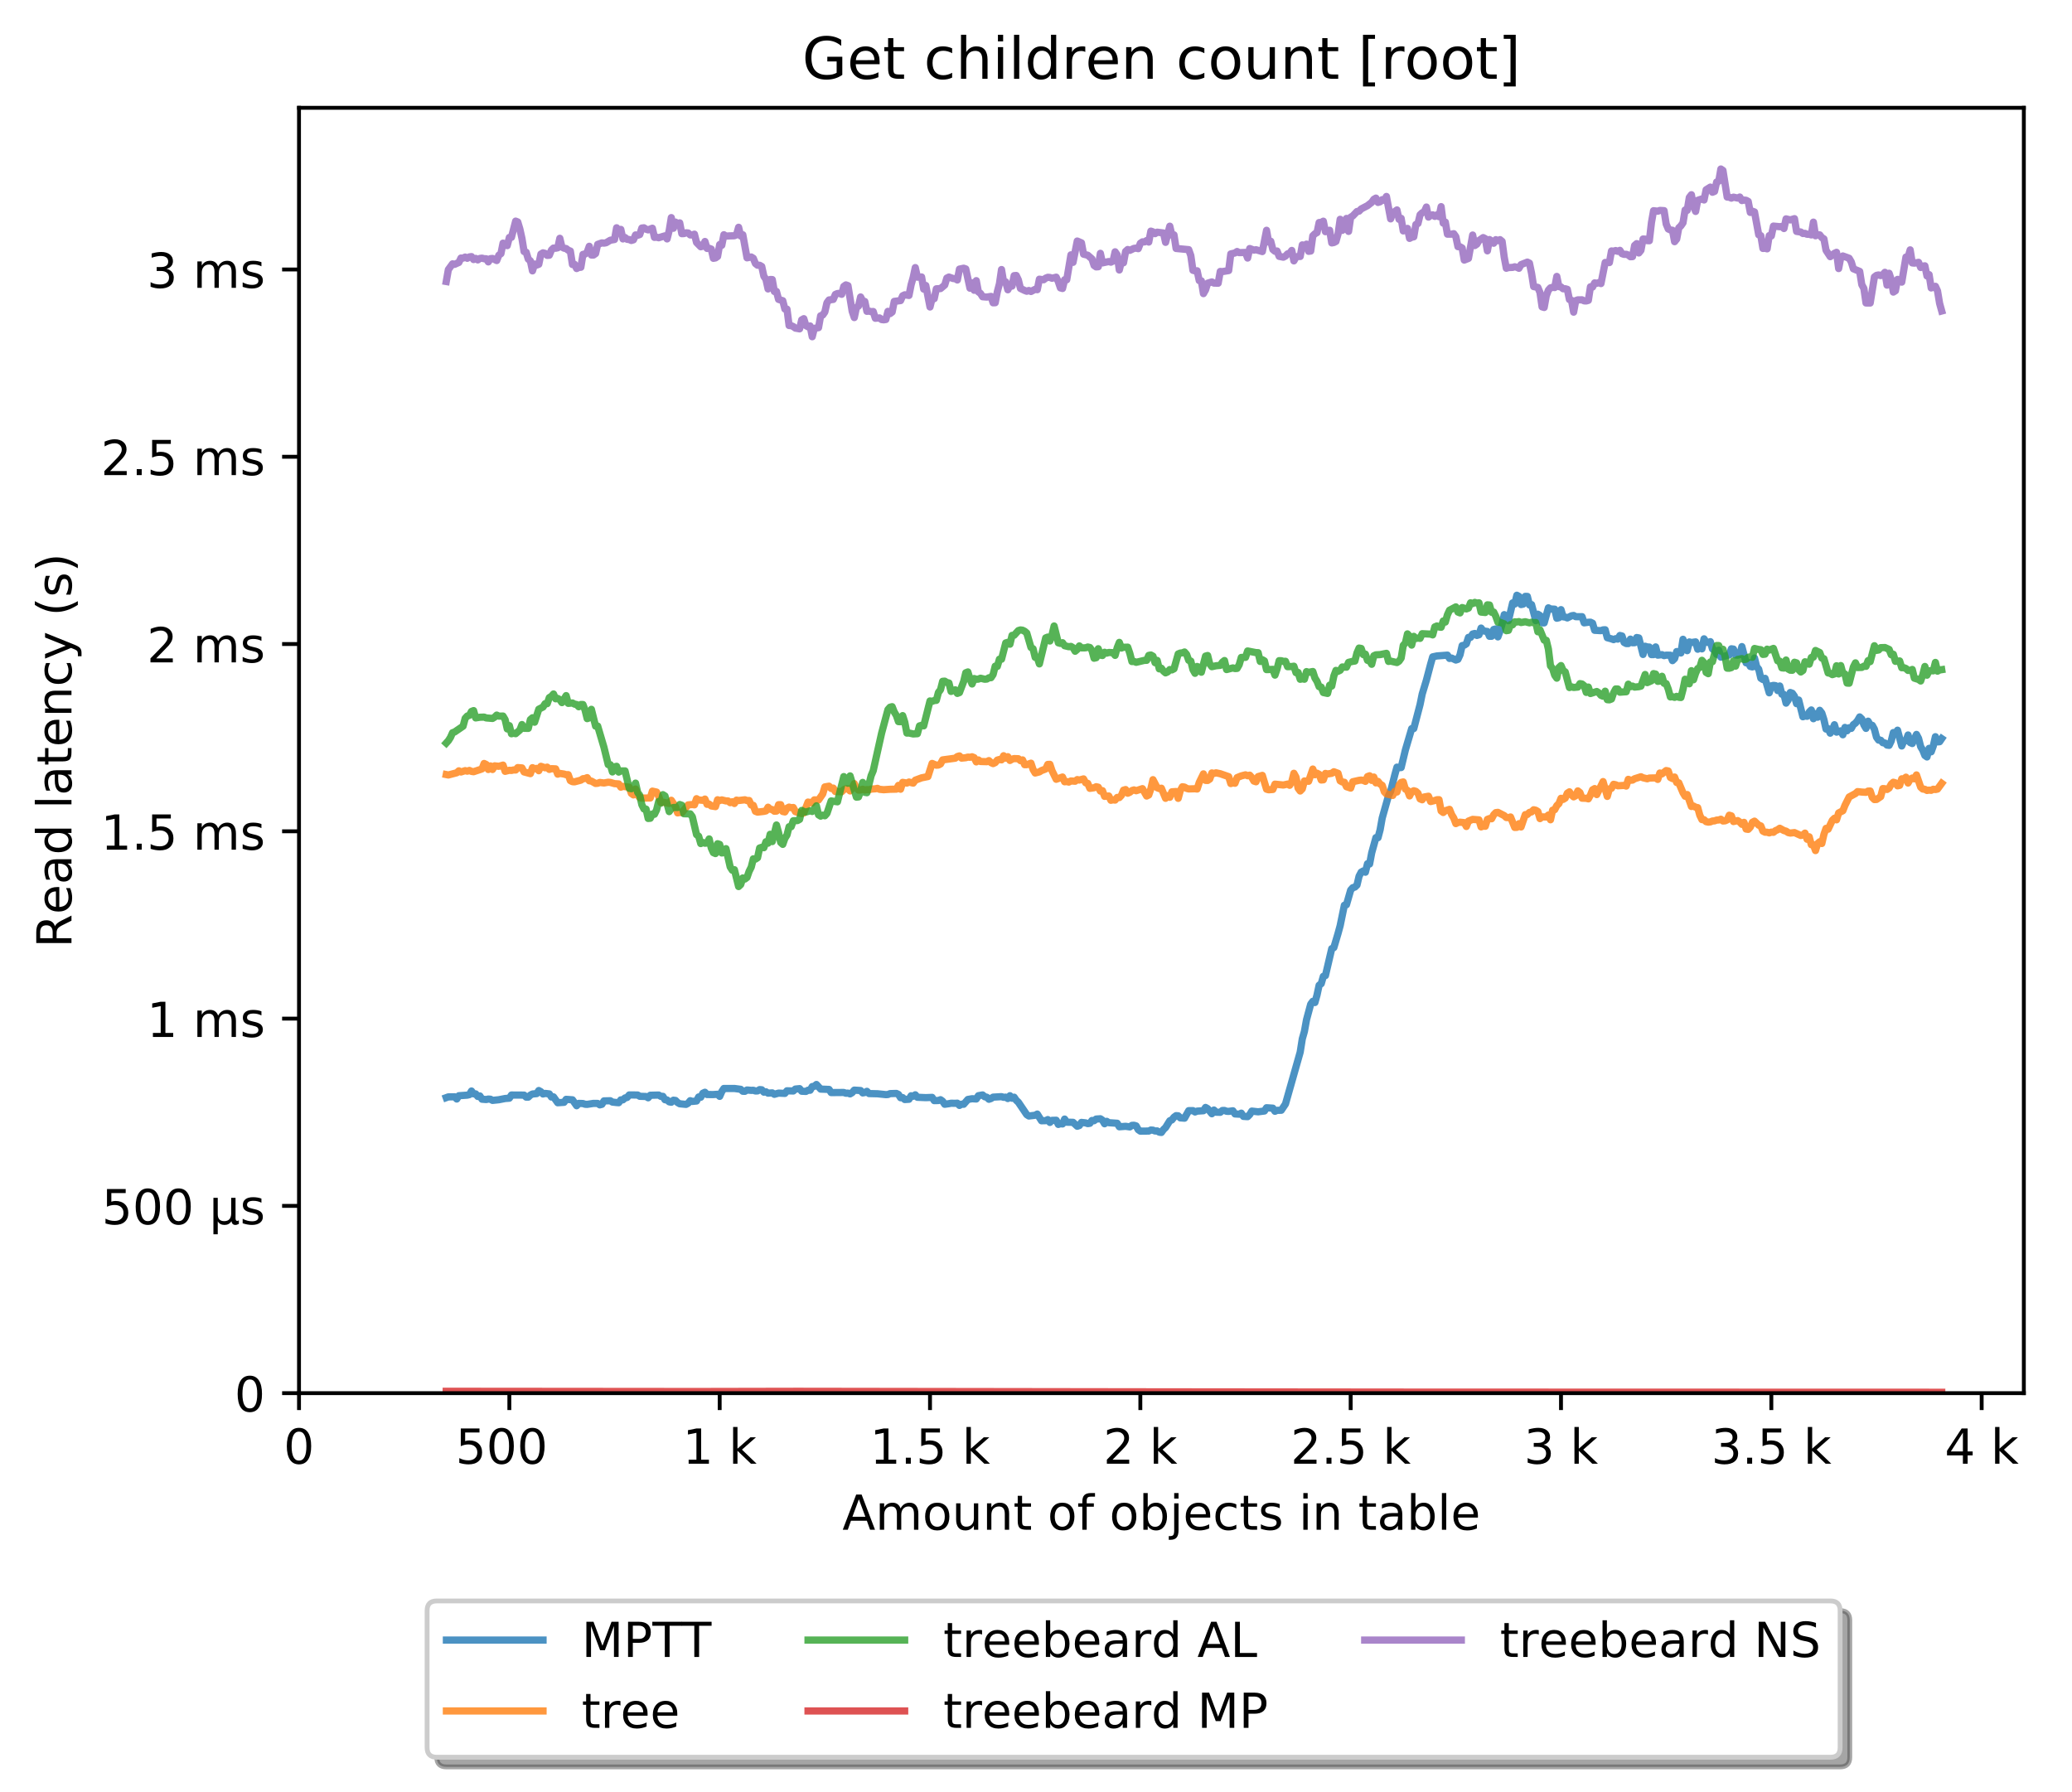 <?xml version="1.0" encoding="utf-8" standalone="no"?>
<!DOCTYPE svg PUBLIC "-//W3C//DTD SVG 1.1//EN"
  "http://www.w3.org/Graphics/SVG/1.1/DTD/svg11.dtd">
<!-- Created with matplotlib (http://matplotlib.org/) -->
<svg height="371pt" version="1.1" viewBox="0 0 429 371" width="429pt" xmlns="http://www.w3.org/2000/svg" xmlns:xlink="http://www.w3.org/1999/xlink">
 <defs>
  <style type="text/css">
*{stroke-linecap:butt;stroke-linejoin:round;}
  </style>
 </defs>
 <g id="figure_1">
  <g id="patch_1">
   <path d="M 0 371.002 
L 429.729 371.002 
L 429.729 0 
L 0 0 
z
" style="fill:#ffffff;"/>
  </g>
  <g id="axes_1">
   <g id="patch_2">
    <path d="M 61.909 288.43 
L 419.029 288.43 
L 419.029 22.318 
L 61.909 22.318 
z
" style="fill:#ffffff;"/>
   </g>
   <g id="matplotlib.axis_1">
    <g id="xtick_1">
     <g id="line2d_1">
      <defs>
       <path d="M 0 0 
L 0 3.5 
" id="m539e755c0a" style="stroke:#000000;stroke-width:0.8;"/>
      </defs>
      <g>
       <use style="stroke:#000000;stroke-width:0.8;" x="61.909" xlink:href="#m539e755c0a" y="288.43"/>
      </g>
     </g>
     <g id="text_1">
      <!-- 0 -->
      <defs>
       <path d="M 31.781 66.406 
Q 24.172 66.406 20.328 58.906 
Q 16.5 51.422 16.5 36.375 
Q 16.5 21.391 20.328 13.891 
Q 24.172 6.391 31.781 6.391 
Q 39.453 6.391 43.281 13.891 
Q 47.125 21.391 47.125 36.375 
Q 47.125 51.422 43.281 58.906 
Q 39.453 66.406 31.781 66.406 
z
M 31.781 74.219 
Q 44.047 74.219 50.516 64.516 
Q 56.984 54.828 56.984 36.375 
Q 56.984 17.969 50.516 8.266 
Q 44.047 -1.422 31.781 -1.422 
Q 19.531 -1.422 13.062 8.266 
Q 6.594 17.969 6.594 36.375 
Q 6.594 54.828 13.062 64.516 
Q 19.531 74.219 31.781 74.219 
z
" id="DejaVuSans-30"/>
      </defs>
      <g transform="translate(58.728 303.029)scale(0.1 -0.1)">
       <use xlink:href="#DejaVuSans-30"/>
      </g>
     </g>
    </g>
    <g id="xtick_2">
     <g id="line2d_2">
      <g>
       <use style="stroke:#000000;stroke-width:0.8;" x="105.458" xlink:href="#m539e755c0a" y="288.43"/>
      </g>
     </g>
     <g id="text_2">
      <!-- 500  -->
      <defs>
       <path d="M 10.797 72.906 
L 49.516 72.906 
L 49.516 64.594 
L 19.828 64.594 
L 19.828 46.734 
Q 21.969 47.469 24.109 47.828 
Q 26.266 48.188 28.422 48.188 
Q 40.625 48.188 47.75 41.5 
Q 54.891 34.812 54.891 23.391 
Q 54.891 11.625 47.562 5.094 
Q 40.234 -1.422 26.906 -1.422 
Q 22.312 -1.422 17.547 -0.641 
Q 12.797 0.141 7.719 1.703 
L 7.719 11.625 
Q 12.109 9.234 16.797 8.062 
Q 21.484 6.891 26.703 6.891 
Q 35.156 6.891 40.078 11.328 
Q 45.016 15.766 45.016 23.391 
Q 45.016 31 40.078 35.438 
Q 35.156 39.891 26.703 39.891 
Q 22.75 39.891 18.812 39.016 
Q 14.891 38.141 10.797 36.281 
z
" id="DejaVuSans-35"/>
       <path id="DejaVuSans-20"/>
      </defs>
      <g transform="translate(94.325 303.029)scale(0.1 -0.1)">
       <use xlink:href="#DejaVuSans-35"/>
       <use x="63.623" xlink:href="#DejaVuSans-30"/>
       <use x="127.246" xlink:href="#DejaVuSans-30"/>
       <use x="190.869" xlink:href="#DejaVuSans-20"/>
      </g>
     </g>
    </g>
    <g id="xtick_3">
     <g id="line2d_3">
      <g>
       <use style="stroke:#000000;stroke-width:0.8;" x="149.007" xlink:href="#m539e755c0a" y="288.43"/>
      </g>
     </g>
     <g id="text_3">
      <!-- 1 k -->
      <defs>
       <path d="M 12.406 8.297 
L 28.516 8.297 
L 28.516 63.922 
L 10.984 60.406 
L 10.984 69.391 
L 28.422 72.906 
L 38.281 72.906 
L 38.281 8.297 
L 54.391 8.297 
L 54.391 0 
L 12.406 0 
z
" id="DejaVuSans-31"/>
       <path d="M 9.078 75.984 
L 18.109 75.984 
L 18.109 31.109 
L 44.922 54.688 
L 56.391 54.688 
L 27.391 29.109 
L 57.625 0 
L 45.906 0 
L 18.109 26.703 
L 18.109 0 
L 9.078 0 
z
" id="DejaVuSans-6b"/>
      </defs>
      <g transform="translate(141.341 303.029)scale(0.1 -0.1)">
       <use xlink:href="#DejaVuSans-31"/>
       <use x="63.623" xlink:href="#DejaVuSans-20"/>
       <use x="95.41" xlink:href="#DejaVuSans-6b"/>
      </g>
     </g>
    </g>
    <g id="xtick_4">
     <g id="line2d_4">
      <g>
       <use style="stroke:#000000;stroke-width:0.8;" x="192.555" xlink:href="#m539e755c0a" y="288.43"/>
      </g>
     </g>
     <g id="text_4">
      <!-- 1.5 k -->
      <defs>
       <path d="M 10.688 12.406 
L 21 12.406 
L 21 0 
L 10.688 0 
z
" id="DejaVuSans-2e"/>
      </defs>
      <g transform="translate(180.119 303.029)scale(0.1 -0.1)">
       <use xlink:href="#DejaVuSans-31"/>
       <use x="63.623" xlink:href="#DejaVuSans-2e"/>
       <use x="95.41" xlink:href="#DejaVuSans-35"/>
       <use x="159.033" xlink:href="#DejaVuSans-20"/>
       <use x="190.82" xlink:href="#DejaVuSans-6b"/>
      </g>
     </g>
    </g>
    <g id="xtick_5">
     <g id="line2d_5">
      <g>
       <use style="stroke:#000000;stroke-width:0.8;" x="236.104" xlink:href="#m539e755c0a" y="288.43"/>
      </g>
     </g>
     <g id="text_5">
      <!-- 2 k -->
      <defs>
       <path d="M 19.188 8.297 
L 53.609 8.297 
L 53.609 0 
L 7.328 0 
L 7.328 8.297 
Q 12.938 14.109 22.625 23.891 
Q 32.328 33.688 34.812 36.531 
Q 39.547 41.844 41.422 45.531 
Q 43.312 49.219 43.312 52.781 
Q 43.312 58.594 39.234 62.25 
Q 35.156 65.922 28.609 65.922 
Q 23.969 65.922 18.812 64.312 
Q 13.672 62.703 7.812 59.422 
L 7.812 69.391 
Q 13.766 71.781 18.938 73 
Q 24.125 74.219 28.422 74.219 
Q 39.75 74.219 46.484 68.547 
Q 53.219 62.891 53.219 53.422 
Q 53.219 48.922 51.531 44.891 
Q 49.859 40.875 45.406 35.406 
Q 44.188 33.984 37.641 27.219 
Q 31.109 20.453 19.188 8.297 
z
" id="DejaVuSans-32"/>
      </defs>
      <g transform="translate(228.438 303.029)scale(0.1 -0.1)">
       <use xlink:href="#DejaVuSans-32"/>
       <use x="63.623" xlink:href="#DejaVuSans-20"/>
       <use x="95.41" xlink:href="#DejaVuSans-6b"/>
      </g>
     </g>
    </g>
    <g id="xtick_6">
     <g id="line2d_6">
      <g>
       <use style="stroke:#000000;stroke-width:0.8;" x="279.652" xlink:href="#m539e755c0a" y="288.43"/>
      </g>
     </g>
     <g id="text_6">
      <!-- 2.5 k -->
      <g transform="translate(267.216 303.029)scale(0.1 -0.1)">
       <use xlink:href="#DejaVuSans-32"/>
       <use x="63.623" xlink:href="#DejaVuSans-2e"/>
       <use x="95.41" xlink:href="#DejaVuSans-35"/>
       <use x="159.033" xlink:href="#DejaVuSans-20"/>
       <use x="190.82" xlink:href="#DejaVuSans-6b"/>
      </g>
     </g>
    </g>
    <g id="xtick_7">
     <g id="line2d_7">
      <g>
       <use style="stroke:#000000;stroke-width:0.8;" x="323.201" xlink:href="#m539e755c0a" y="288.43"/>
      </g>
     </g>
     <g id="text_7">
      <!-- 3 k -->
      <defs>
       <path d="M 40.578 39.312 
Q 47.656 37.797 51.625 33 
Q 55.609 28.219 55.609 21.188 
Q 55.609 10.406 48.188 4.484 
Q 40.766 -1.422 27.094 -1.422 
Q 22.516 -1.422 17.656 -0.516 
Q 12.797 0.391 7.625 2.203 
L 7.625 11.719 
Q 11.719 9.328 16.594 8.109 
Q 21.484 6.891 26.812 6.891 
Q 36.078 6.891 40.938 10.547 
Q 45.797 14.203 45.797 21.188 
Q 45.797 27.641 41.281 31.266 
Q 36.766 34.906 28.719 34.906 
L 20.219 34.906 
L 20.219 43.016 
L 29.109 43.016 
Q 36.375 43.016 40.234 45.922 
Q 44.094 48.828 44.094 54.297 
Q 44.094 59.906 40.109 62.906 
Q 36.141 65.922 28.719 65.922 
Q 24.656 65.922 20.016 65.031 
Q 15.375 64.156 9.812 62.312 
L 9.812 71.094 
Q 15.438 72.656 20.344 73.438 
Q 25.25 74.219 29.594 74.219 
Q 40.828 74.219 47.359 69.109 
Q 53.906 64.016 53.906 55.328 
Q 53.906 49.266 50.438 45.094 
Q 46.969 40.922 40.578 39.312 
z
" id="DejaVuSans-33"/>
      </defs>
      <g transform="translate(315.535 303.029)scale(0.1 -0.1)">
       <use xlink:href="#DejaVuSans-33"/>
       <use x="63.623" xlink:href="#DejaVuSans-20"/>
       <use x="95.41" xlink:href="#DejaVuSans-6b"/>
      </g>
     </g>
    </g>
    <g id="xtick_8">
     <g id="line2d_8">
      <g>
       <use style="stroke:#000000;stroke-width:0.8;" x="366.749" xlink:href="#m539e755c0a" y="288.43"/>
      </g>
     </g>
     <g id="text_8">
      <!-- 3.5 k -->
      <g transform="translate(354.313 303.029)scale(0.1 -0.1)">
       <use xlink:href="#DejaVuSans-33"/>
       <use x="63.623" xlink:href="#DejaVuSans-2e"/>
       <use x="95.41" xlink:href="#DejaVuSans-35"/>
       <use x="159.033" xlink:href="#DejaVuSans-20"/>
       <use x="190.82" xlink:href="#DejaVuSans-6b"/>
      </g>
     </g>
    </g>
    <g id="xtick_9">
     <g id="line2d_9">
      <g>
       <use style="stroke:#000000;stroke-width:0.8;" x="410.298" xlink:href="#m539e755c0a" y="288.43"/>
      </g>
     </g>
     <g id="text_9">
      <!-- 4 k -->
      <defs>
       <path d="M 37.797 64.312 
L 12.891 25.391 
L 37.797 25.391 
z
M 35.203 72.906 
L 47.609 72.906 
L 47.609 25.391 
L 58.016 25.391 
L 58.016 17.188 
L 47.609 17.188 
L 47.609 0 
L 37.797 0 
L 37.797 17.188 
L 4.891 17.188 
L 4.891 26.703 
z
" id="DejaVuSans-34"/>
      </defs>
      <g transform="translate(402.632 303.029)scale(0.1 -0.1)">
       <use xlink:href="#DejaVuSans-34"/>
       <use x="63.623" xlink:href="#DejaVuSans-20"/>
       <use x="95.41" xlink:href="#DejaVuSans-6b"/>
      </g>
     </g>
    </g>
    <g id="text_10">
     <!-- Amount of objects in table -->
     <defs>
      <path d="M 34.188 63.188 
L 20.797 26.906 
L 47.609 26.906 
z
M 28.609 72.906 
L 39.797 72.906 
L 67.578 0 
L 57.328 0 
L 50.688 18.703 
L 17.828 18.703 
L 11.188 0 
L 0.781 0 
z
" id="DejaVuSans-41"/>
      <path d="M 52 44.188 
Q 55.375 50.25 60.062 53.125 
Q 64.75 56 71.094 56 
Q 79.641 56 84.281 50.016 
Q 88.922 44.047 88.922 33.016 
L 88.922 0 
L 79.891 0 
L 79.891 32.719 
Q 79.891 40.578 77.094 44.375 
Q 74.312 48.188 68.609 48.188 
Q 61.625 48.188 57.562 43.547 
Q 53.516 38.922 53.516 30.906 
L 53.516 0 
L 44.484 0 
L 44.484 32.719 
Q 44.484 40.625 41.703 44.406 
Q 38.922 48.188 33.109 48.188 
Q 26.219 48.188 22.156 43.531 
Q 18.109 38.875 18.109 30.906 
L 18.109 0 
L 9.078 0 
L 9.078 54.688 
L 18.109 54.688 
L 18.109 46.188 
Q 21.188 51.219 25.484 53.609 
Q 29.781 56 35.688 56 
Q 41.656 56 45.828 52.969 
Q 50 49.953 52 44.188 
z
" id="DejaVuSans-6d"/>
      <path d="M 30.609 48.391 
Q 23.391 48.391 19.188 42.75 
Q 14.984 37.109 14.984 27.297 
Q 14.984 17.484 19.156 11.844 
Q 23.344 6.203 30.609 6.203 
Q 37.797 6.203 41.984 11.859 
Q 46.188 17.531 46.188 27.297 
Q 46.188 37.016 41.984 42.703 
Q 37.797 48.391 30.609 48.391 
z
M 30.609 56 
Q 42.328 56 49.016 48.375 
Q 55.719 40.766 55.719 27.297 
Q 55.719 13.875 49.016 6.219 
Q 42.328 -1.422 30.609 -1.422 
Q 18.844 -1.422 12.172 6.219 
Q 5.516 13.875 5.516 27.297 
Q 5.516 40.766 12.172 48.375 
Q 18.844 56 30.609 56 
z
" id="DejaVuSans-6f"/>
      <path d="M 8.5 21.578 
L 8.5 54.688 
L 17.484 54.688 
L 17.484 21.922 
Q 17.484 14.156 20.5 10.266 
Q 23.531 6.391 29.594 6.391 
Q 36.859 6.391 41.078 11.031 
Q 45.312 15.672 45.312 23.688 
L 45.312 54.688 
L 54.297 54.688 
L 54.297 0 
L 45.312 0 
L 45.312 8.406 
Q 42.047 3.422 37.719 1 
Q 33.406 -1.422 27.688 -1.422 
Q 18.266 -1.422 13.375 4.438 
Q 8.5 10.297 8.5 21.578 
z
M 31.109 56 
z
" id="DejaVuSans-75"/>
      <path d="M 54.891 33.016 
L 54.891 0 
L 45.906 0 
L 45.906 32.719 
Q 45.906 40.484 42.875 44.328 
Q 39.844 48.188 33.797 48.188 
Q 26.516 48.188 22.312 43.547 
Q 18.109 38.922 18.109 30.906 
L 18.109 0 
L 9.078 0 
L 9.078 54.688 
L 18.109 54.688 
L 18.109 46.188 
Q 21.344 51.125 25.703 53.562 
Q 30.078 56 35.797 56 
Q 45.219 56 50.047 50.172 
Q 54.891 44.344 54.891 33.016 
z
" id="DejaVuSans-6e"/>
      <path d="M 18.312 70.219 
L 18.312 54.688 
L 36.812 54.688 
L 36.812 47.703 
L 18.312 47.703 
L 18.312 18.016 
Q 18.312 11.328 20.141 9.422 
Q 21.969 7.516 27.594 7.516 
L 36.812 7.516 
L 36.812 0 
L 27.594 0 
Q 17.188 0 13.234 3.875 
Q 9.281 7.766 9.281 18.016 
L 9.281 47.703 
L 2.688 47.703 
L 2.688 54.688 
L 9.281 54.688 
L 9.281 70.219 
z
" id="DejaVuSans-74"/>
      <path d="M 37.109 75.984 
L 37.109 68.5 
L 28.516 68.5 
Q 23.688 68.5 21.797 66.547 
Q 19.922 64.594 19.922 59.516 
L 19.922 54.688 
L 34.719 54.688 
L 34.719 47.703 
L 19.922 47.703 
L 19.922 0 
L 10.891 0 
L 10.891 47.703 
L 2.297 47.703 
L 2.297 54.688 
L 10.891 54.688 
L 10.891 58.5 
Q 10.891 67.625 15.141 71.797 
Q 19.391 75.984 28.609 75.984 
z
" id="DejaVuSans-66"/>
      <path d="M 48.688 27.297 
Q 48.688 37.203 44.609 42.844 
Q 40.531 48.484 33.406 48.484 
Q 26.266 48.484 22.188 42.844 
Q 18.109 37.203 18.109 27.297 
Q 18.109 17.391 22.188 11.75 
Q 26.266 6.109 33.406 6.109 
Q 40.531 6.109 44.609 11.75 
Q 48.688 17.391 48.688 27.297 
z
M 18.109 46.391 
Q 20.953 51.266 25.266 53.625 
Q 29.594 56 35.594 56 
Q 45.562 56 51.781 48.094 
Q 58.016 40.188 58.016 27.297 
Q 58.016 14.406 51.781 6.484 
Q 45.562 -1.422 35.594 -1.422 
Q 29.594 -1.422 25.266 0.953 
Q 20.953 3.328 18.109 8.203 
L 18.109 0 
L 9.078 0 
L 9.078 75.984 
L 18.109 75.984 
z
" id="DejaVuSans-62"/>
      <path d="M 9.422 54.688 
L 18.406 54.688 
L 18.406 -0.984 
Q 18.406 -11.422 14.422 -16.109 
Q 10.453 -20.797 1.609 -20.797 
L -1.812 -20.797 
L -1.812 -13.188 
L 0.594 -13.188 
Q 5.719 -13.188 7.562 -10.812 
Q 9.422 -8.453 9.422 -0.984 
z
M 9.422 75.984 
L 18.406 75.984 
L 18.406 64.594 
L 9.422 64.594 
z
" id="DejaVuSans-6a"/>
      <path d="M 56.203 29.594 
L 56.203 25.203 
L 14.891 25.203 
Q 15.484 15.922 20.484 11.062 
Q 25.484 6.203 34.422 6.203 
Q 39.594 6.203 44.453 7.469 
Q 49.312 8.734 54.109 11.281 
L 54.109 2.781 
Q 49.266 0.734 44.188 -0.344 
Q 39.109 -1.422 33.891 -1.422 
Q 20.797 -1.422 13.156 6.188 
Q 5.516 13.812 5.516 26.812 
Q 5.516 40.234 12.766 48.109 
Q 20.016 56 32.328 56 
Q 43.359 56 49.781 48.891 
Q 56.203 41.797 56.203 29.594 
z
M 47.219 32.234 
Q 47.125 39.594 43.094 43.984 
Q 39.062 48.391 32.422 48.391 
Q 24.906 48.391 20.391 44.141 
Q 15.875 39.891 15.188 32.172 
z
" id="DejaVuSans-65"/>
      <path d="M 48.781 52.594 
L 48.781 44.188 
Q 44.969 46.297 41.141 47.344 
Q 37.312 48.391 33.406 48.391 
Q 24.656 48.391 19.812 42.844 
Q 14.984 37.312 14.984 27.297 
Q 14.984 17.281 19.812 11.734 
Q 24.656 6.203 33.406 6.203 
Q 37.312 6.203 41.141 7.25 
Q 44.969 8.297 48.781 10.406 
L 48.781 2.094 
Q 45.016 0.344 40.984 -0.531 
Q 36.969 -1.422 32.422 -1.422 
Q 20.062 -1.422 12.781 6.344 
Q 5.516 14.109 5.516 27.297 
Q 5.516 40.672 12.859 48.328 
Q 20.219 56 33.016 56 
Q 37.156 56 41.109 55.141 
Q 45.062 54.297 48.781 52.594 
z
" id="DejaVuSans-63"/>
      <path d="M 44.281 53.078 
L 44.281 44.578 
Q 40.484 46.531 36.375 47.5 
Q 32.281 48.484 27.875 48.484 
Q 21.188 48.484 17.844 46.438 
Q 14.5 44.391 14.5 40.281 
Q 14.5 37.156 16.891 35.375 
Q 19.281 33.594 26.516 31.984 
L 29.594 31.297 
Q 39.156 29.25 43.188 25.516 
Q 47.219 21.781 47.219 15.094 
Q 47.219 7.469 41.188 3.016 
Q 35.156 -1.422 24.609 -1.422 
Q 20.219 -1.422 15.453 -0.562 
Q 10.688 0.297 5.422 2 
L 5.422 11.281 
Q 10.406 8.688 15.234 7.391 
Q 20.062 6.109 24.812 6.109 
Q 31.156 6.109 34.562 8.281 
Q 37.984 10.453 37.984 14.406 
Q 37.984 18.062 35.516 20.016 
Q 33.062 21.969 24.703 23.781 
L 21.578 24.516 
Q 13.234 26.266 9.516 29.906 
Q 5.812 33.547 5.812 39.891 
Q 5.812 47.609 11.281 51.797 
Q 16.75 56 26.812 56 
Q 31.781 56 36.172 55.266 
Q 40.578 54.547 44.281 53.078 
z
" id="DejaVuSans-73"/>
      <path d="M 9.422 54.688 
L 18.406 54.688 
L 18.406 0 
L 9.422 0 
z
M 9.422 75.984 
L 18.406 75.984 
L 18.406 64.594 
L 9.422 64.594 
z
" id="DejaVuSans-69"/>
      <path d="M 34.281 27.484 
Q 23.391 27.484 19.188 25 
Q 14.984 22.516 14.984 16.5 
Q 14.984 11.719 18.141 8.906 
Q 21.297 6.109 26.703 6.109 
Q 34.188 6.109 38.703 11.406 
Q 43.219 16.703 43.219 25.484 
L 43.219 27.484 
z
M 52.203 31.203 
L 52.203 0 
L 43.219 0 
L 43.219 8.297 
Q 40.141 3.328 35.547 0.953 
Q 30.953 -1.422 24.312 -1.422 
Q 15.922 -1.422 10.953 3.297 
Q 6 8.016 6 15.922 
Q 6 25.141 12.172 29.828 
Q 18.359 34.516 30.609 34.516 
L 43.219 34.516 
L 43.219 35.406 
Q 43.219 41.609 39.141 45 
Q 35.062 48.391 27.688 48.391 
Q 23 48.391 18.547 47.266 
Q 14.109 46.141 10.016 43.891 
L 10.016 52.203 
Q 14.938 54.109 19.578 55.047 
Q 24.219 56 28.609 56 
Q 40.484 56 46.344 49.844 
Q 52.203 43.703 52.203 31.203 
z
" id="DejaVuSans-61"/>
      <path d="M 9.422 75.984 
L 18.406 75.984 
L 18.406 0 
L 9.422 0 
z
" id="DejaVuSans-6c"/>
     </defs>
     <g transform="translate(174.411 316.707)scale(0.1 -0.1)">
      <use xlink:href="#DejaVuSans-41"/>
      <use x="68.408" xlink:href="#DejaVuSans-6d"/>
      <use x="165.82" xlink:href="#DejaVuSans-6f"/>
      <use x="227.002" xlink:href="#DejaVuSans-75"/>
      <use x="290.381" xlink:href="#DejaVuSans-6e"/>
      <use x="353.76" xlink:href="#DejaVuSans-74"/>
      <use x="392.969" xlink:href="#DejaVuSans-20"/>
      <use x="424.756" xlink:href="#DejaVuSans-6f"/>
      <use x="485.938" xlink:href="#DejaVuSans-66"/>
      <use x="521.143" xlink:href="#DejaVuSans-20"/>
      <use x="552.93" xlink:href="#DejaVuSans-6f"/>
      <use x="614.111" xlink:href="#DejaVuSans-62"/>
      <use x="677.588" xlink:href="#DejaVuSans-6a"/>
      <use x="705.371" xlink:href="#DejaVuSans-65"/>
      <use x="766.895" xlink:href="#DejaVuSans-63"/>
      <use x="821.875" xlink:href="#DejaVuSans-74"/>
      <use x="861.084" xlink:href="#DejaVuSans-73"/>
      <use x="913.184" xlink:href="#DejaVuSans-20"/>
      <use x="944.971" xlink:href="#DejaVuSans-69"/>
      <use x="972.754" xlink:href="#DejaVuSans-6e"/>
      <use x="1036.133" xlink:href="#DejaVuSans-20"/>
      <use x="1067.92" xlink:href="#DejaVuSans-74"/>
      <use x="1107.129" xlink:href="#DejaVuSans-61"/>
      <use x="1168.408" xlink:href="#DejaVuSans-62"/>
      <use x="1231.885" xlink:href="#DejaVuSans-6c"/>
      <use x="1259.668" xlink:href="#DejaVuSans-65"/>
     </g>
    </g>
   </g>
   <g id="matplotlib.axis_2">
    <g id="ytick_1">
     <g id="line2d_10">
      <defs>
       <path d="M 0 0 
L -3.5 0 
" id="m2b25d2f19e" style="stroke:#000000;stroke-width:0.8;"/>
      </defs>
      <g>
       <use style="stroke:#000000;stroke-width:0.8;" x="61.909" xlink:href="#m2b25d2f19e" y="288.43"/>
      </g>
     </g>
     <g id="text_11">
      <!-- 0 -->
      <g transform="translate(48.547 292.229)scale(0.1 -0.1)">
       <use xlink:href="#DejaVuSans-30"/>
      </g>
     </g>
    </g>
    <g id="ytick_2">
     <g id="line2d_11">
      <g>
       <use style="stroke:#000000;stroke-width:0.8;" x="61.909" xlink:href="#m2b25d2f19e" y="249.656"/>
      </g>
     </g>
     <g id="text_12">
      <!-- 500 µs -->
      <defs>
       <path d="M 8.5 -20.797 
L 8.5 54.688 
L 17.484 54.688 
L 17.484 20.703 
Q 17.484 13.625 20.844 10 
Q 24.219 6.391 30.812 6.391 
Q 38.031 6.391 41.672 10.484 
Q 45.312 14.594 45.312 22.797 
L 45.312 54.688 
L 54.297 54.688 
L 54.297 12.594 
Q 54.297 9.672 55.141 8.281 
Q 56 6.891 57.812 6.891 
Q 58.25 6.891 59.031 7.156 
Q 59.812 7.422 61.188 8.016 
L 61.188 0.781 
Q 59.188 -0.344 57.391 -0.875 
Q 55.609 -1.422 53.906 -1.422 
Q 50.531 -1.422 48.531 0.484 
Q 46.531 2.391 45.797 6.297 
Q 43.359 2.438 39.812 0.5 
Q 36.281 -1.422 31.5 -1.422 
Q 26.516 -1.422 23.016 0.484 
Q 19.531 2.391 17.484 6.203 
L 17.484 -20.797 
z
" id="DejaVuSans-b5"/>
      </defs>
      <g transform="translate(21.072 253.456)scale(0.1 -0.1)">
       <use xlink:href="#DejaVuSans-35"/>
       <use x="63.623" xlink:href="#DejaVuSans-30"/>
       <use x="127.246" xlink:href="#DejaVuSans-30"/>
       <use x="190.869" xlink:href="#DejaVuSans-20"/>
       <use x="222.656" xlink:href="#DejaVuSans-b5"/>
       <use x="286.279" xlink:href="#DejaVuSans-73"/>
      </g>
     </g>
    </g>
    <g id="ytick_3">
     <g id="line2d_12">
      <g>
       <use style="stroke:#000000;stroke-width:0.8;" x="61.909" xlink:href="#m2b25d2f19e" y="210.883"/>
      </g>
     </g>
     <g id="text_13">
      <!-- 1 ms -->
      <g transform="translate(30.419 214.682)scale(0.1 -0.1)">
       <use xlink:href="#DejaVuSans-31"/>
       <use x="63.623" xlink:href="#DejaVuSans-20"/>
       <use x="95.41" xlink:href="#DejaVuSans-6d"/>
       <use x="192.822" xlink:href="#DejaVuSans-73"/>
      </g>
     </g>
    </g>
    <g id="ytick_4">
     <g id="line2d_13">
      <g>
       <use style="stroke:#000000;stroke-width:0.8;" x="61.909" xlink:href="#m2b25d2f19e" y="172.109"/>
      </g>
     </g>
     <g id="text_14">
      <!-- 1.5 ms -->
      <g transform="translate(20.878 175.908)scale(0.1 -0.1)">
       <use xlink:href="#DejaVuSans-31"/>
       <use x="63.623" xlink:href="#DejaVuSans-2e"/>
       <use x="95.41" xlink:href="#DejaVuSans-35"/>
       <use x="159.033" xlink:href="#DejaVuSans-20"/>
       <use x="190.82" xlink:href="#DejaVuSans-6d"/>
       <use x="288.232" xlink:href="#DejaVuSans-73"/>
      </g>
     </g>
    </g>
    <g id="ytick_5">
     <g id="line2d_14">
      <g>
       <use style="stroke:#000000;stroke-width:0.8;" x="61.909" xlink:href="#m2b25d2f19e" y="133.336"/>
      </g>
     </g>
     <g id="text_15">
      <!-- 2 ms -->
      <g transform="translate(30.419 137.135)scale(0.1 -0.1)">
       <use xlink:href="#DejaVuSans-32"/>
       <use x="63.623" xlink:href="#DejaVuSans-20"/>
       <use x="95.41" xlink:href="#DejaVuSans-6d"/>
       <use x="192.822" xlink:href="#DejaVuSans-73"/>
      </g>
     </g>
    </g>
    <g id="ytick_6">
     <g id="line2d_15">
      <g>
       <use style="stroke:#000000;stroke-width:0.8;" x="61.909" xlink:href="#m2b25d2f19e" y="94.562"/>
      </g>
     </g>
     <g id="text_16">
      <!-- 2.5 ms -->
      <g transform="translate(20.878 98.361)scale(0.1 -0.1)">
       <use xlink:href="#DejaVuSans-32"/>
       <use x="63.623" xlink:href="#DejaVuSans-2e"/>
       <use x="95.41" xlink:href="#DejaVuSans-35"/>
       <use x="159.033" xlink:href="#DejaVuSans-20"/>
       <use x="190.82" xlink:href="#DejaVuSans-6d"/>
       <use x="288.232" xlink:href="#DejaVuSans-73"/>
      </g>
     </g>
    </g>
    <g id="ytick_7">
     <g id="line2d_16">
      <g>
       <use style="stroke:#000000;stroke-width:0.8;" x="61.909" xlink:href="#m2b25d2f19e" y="55.788"/>
      </g>
     </g>
     <g id="text_17">
      <!-- 3 ms -->
      <g transform="translate(30.419 59.588)scale(0.1 -0.1)">
       <use xlink:href="#DejaVuSans-33"/>
       <use x="63.623" xlink:href="#DejaVuSans-20"/>
       <use x="95.41" xlink:href="#DejaVuSans-6d"/>
       <use x="192.822" xlink:href="#DejaVuSans-73"/>
      </g>
     </g>
    </g>
    <g id="text_18">
     <!-- Read latency (s) -->
     <defs>
      <path d="M 44.391 34.188 
Q 47.562 33.109 50.562 29.594 
Q 53.562 26.078 56.594 19.922 
L 66.609 0 
L 56 0 
L 46.688 18.703 
Q 43.062 26.031 39.672 28.422 
Q 36.281 30.812 30.422 30.812 
L 19.672 30.812 
L 19.672 0 
L 9.812 0 
L 9.812 72.906 
L 32.078 72.906 
Q 44.578 72.906 50.734 67.672 
Q 56.891 62.453 56.891 51.906 
Q 56.891 45.016 53.688 40.469 
Q 50.484 35.938 44.391 34.188 
z
M 19.672 64.797 
L 19.672 38.922 
L 32.078 38.922 
Q 39.203 38.922 42.844 42.219 
Q 46.484 45.516 46.484 51.906 
Q 46.484 58.297 42.844 61.547 
Q 39.203 64.797 32.078 64.797 
z
" id="DejaVuSans-52"/>
      <path d="M 45.406 46.391 
L 45.406 75.984 
L 54.391 75.984 
L 54.391 0 
L 45.406 0 
L 45.406 8.203 
Q 42.578 3.328 38.25 0.953 
Q 33.938 -1.422 27.875 -1.422 
Q 17.969 -1.422 11.734 6.484 
Q 5.516 14.406 5.516 27.297 
Q 5.516 40.188 11.734 48.094 
Q 17.969 56 27.875 56 
Q 33.938 56 38.25 53.625 
Q 42.578 51.266 45.406 46.391 
z
M 14.797 27.297 
Q 14.797 17.391 18.875 11.75 
Q 22.953 6.109 30.078 6.109 
Q 37.203 6.109 41.297 11.75 
Q 45.406 17.391 45.406 27.297 
Q 45.406 37.203 41.297 42.844 
Q 37.203 48.484 30.078 48.484 
Q 22.953 48.484 18.875 42.844 
Q 14.797 37.203 14.797 27.297 
z
" id="DejaVuSans-64"/>
      <path d="M 32.172 -5.078 
Q 28.375 -14.844 24.75 -17.812 
Q 21.141 -20.797 15.094 -20.797 
L 7.906 -20.797 
L 7.906 -13.281 
L 13.188 -13.281 
Q 16.891 -13.281 18.938 -11.516 
Q 21 -9.766 23.484 -3.219 
L 25.094 0.875 
L 2.984 54.688 
L 12.5 54.688 
L 29.594 11.922 
L 46.688 54.688 
L 56.203 54.688 
z
" id="DejaVuSans-79"/>
      <path d="M 31 75.875 
Q 24.469 64.656 21.281 53.656 
Q 18.109 42.672 18.109 31.391 
Q 18.109 20.125 21.312 9.062 
Q 24.516 -2 31 -13.188 
L 23.188 -13.188 
Q 15.875 -1.703 12.234 9.375 
Q 8.594 20.453 8.594 31.391 
Q 8.594 42.281 12.203 53.312 
Q 15.828 64.359 23.188 75.875 
z
" id="DejaVuSans-28"/>
      <path d="M 8.016 75.875 
L 15.828 75.875 
Q 23.141 64.359 26.781 53.312 
Q 30.422 42.281 30.422 31.391 
Q 30.422 20.453 26.781 9.375 
Q 23.141 -1.703 15.828 -13.188 
L 8.016 -13.188 
Q 14.5 -2 17.703 9.062 
Q 20.906 20.125 20.906 31.391 
Q 20.906 42.672 17.703 53.656 
Q 14.5 64.656 8.016 75.875 
z
" id="DejaVuSans-29"/>
     </defs>
     <g transform="translate(14.798 196.212)rotate(-90)scale(0.1 -0.1)">
      <use xlink:href="#DejaVuSans-52"/>
      <use x="69.42" xlink:href="#DejaVuSans-65"/>
      <use x="130.943" xlink:href="#DejaVuSans-61"/>
      <use x="192.223" xlink:href="#DejaVuSans-64"/>
      <use x="255.699" xlink:href="#DejaVuSans-20"/>
      <use x="287.486" xlink:href="#DejaVuSans-6c"/>
      <use x="315.27" xlink:href="#DejaVuSans-61"/>
      <use x="376.549" xlink:href="#DejaVuSans-74"/>
      <use x="415.758" xlink:href="#DejaVuSans-65"/>
      <use x="477.281" xlink:href="#DejaVuSans-6e"/>
      <use x="540.66" xlink:href="#DejaVuSans-63"/>
      <use x="595.641" xlink:href="#DejaVuSans-79"/>
      <use x="654.82" xlink:href="#DejaVuSans-20"/>
      <use x="686.607" xlink:href="#DejaVuSans-28"/>
      <use x="725.621" xlink:href="#DejaVuSans-73"/>
      <use x="777.721" xlink:href="#DejaVuSans-29"/>
     </g>
    </g>
   </g>
   <g id="line2d_17">
    <path clip-path="url(#p61102c5062)" d="M 92.393 227.248 
L 92.829 227.088 
L 94.135 227.072 
L 94.571 227.526 
L 95.006 226.848 
L 96.748 226.729 
L 97.184 226.622 
L 97.619 225.875 
L 98.055 226.459 
L 98.49 226.471 
L 98.926 227.005 
L 99.361 226.897 
L 99.797 227.57 
L 100.668 227.636 
L 101.103 227.539 
L 101.539 227.572 
L 101.974 227.814 
L 103.281 227.679 
L 104.587 227.424 
L 105.458 227.359 
L 105.893 226.705 
L 108.506 226.721 
L 108.942 227.138 
L 109.377 227.136 
L 109.813 226.717 
L 110.248 226.49 
L 111.119 226.413 
L 111.555 225.775 
L 111.99 226.019 
L 112.426 226.491 
L 112.861 226.367 
L 113.732 226.472 
L 114.168 227.119 
L 114.603 227.089 
L 115.474 228.302 
L 116.781 228.213 
L 117.216 227.598 
L 118.523 227.694 
L 119.393 228.918 
L 119.829 228.435 
L 120.7 228.465 
L 121.135 228.615 
L 121.571 228.637 
L 122.877 228.436 
L 123.748 228.445 
L 124.184 228.741 
L 124.619 228.63 
L 125.055 227.918 
L 126.361 227.888 
L 126.797 228.162 
L 127.668 228.262 
L 128.103 228.294 
L 128.539 227.707 
L 128.974 227.698 
L 129.41 227.31 
L 129.845 227.21 
L 130.281 226.689 
L 132.023 226.699 
L 132.458 226.968 
L 133.765 227.009 
L 134.2 227.275 
L 134.635 226.752 
L 136.377 226.708 
L 136.813 226.976 
L 137.248 226.977 
L 137.684 227.681 
L 138.119 227.732 
L 138.555 228.113 
L 138.99 228.196 
L 139.426 227.776 
L 139.861 227.828 
L 140.297 228.262 
L 140.732 228.515 
L 142.039 228.642 
L 142.474 228.402 
L 142.91 227.877 
L 143.345 228.029 
L 144.216 227.943 
L 144.652 227.105 
L 145.087 227.165 
L 145.523 226.334 
L 145.958 226.133 
L 146.394 226.601 
L 147.7 226.606 
L 148.571 226.548 
L 149.007 226.979 
L 149.442 225.988 
L 149.877 225.346 
L 152.055 225.346 
L 153.361 225.521 
L 153.797 225.925 
L 154.232 225.933 
L 154.668 225.664 
L 155.539 225.739 
L 155.974 225.719 
L 156.41 225.868 
L 156.845 225.851 
L 157.281 225.583 
L 157.716 225.621 
L 158.152 226.106 
L 158.587 226.034 
L 159.023 226.316 
L 159.894 226.259 
L 160.329 226.556 
L 161.2 226.309 
L 162.507 226.368 
L 162.942 225.828 
L 164.249 225.868 
L 164.684 225.468 
L 165.555 225.382 
L 165.99 225.919 
L 166.861 225.958 
L 167.297 225.713 
L 167.732 225.716 
L 168.168 224.955 
L 168.603 224.897 
L 169.039 224.52 
L 169.91 225.477 
L 171.652 225.544 
L 172.087 226.196 
L 172.958 226.191 
L 174.7 226.175 
L 175.136 226.337 
L 175.571 226.307 
L 176.007 226.469 
L 176.442 226.206 
L 176.878 225.692 
L 178.184 225.772 
L 178.62 226.267 
L 179.055 226.189 
L 179.49 225.941 
L 179.926 226.401 
L 181.668 226.442 
L 183.41 226.621 
L 183.845 226.602 
L 184.281 226.413 
L 185.587 226.375 
L 186.023 226.582 
L 186.458 227.262 
L 186.894 227.236 
L 187.329 227.635 
L 188.2 227.581 
L 188.636 226.861 
L 189.071 226.96 
L 189.507 226.658 
L 189.942 227.168 
L 191.684 227.244 
L 192.991 227.193 
L 193.426 227.863 
L 194.297 227.843 
L 194.732 227.674 
L 195.168 227.988 
L 195.603 228.619 
L 196.474 228.491 
L 196.91 228.405 
L 197.781 228.419 
L 198.216 228.392 
L 198.652 228.855 
L 199.087 228.602 
L 199.523 228.62 
L 200.394 227.624 
L 201.265 227.471 
L 202.136 227.522 
L 202.571 226.845 
L 203.442 226.687 
L 203.878 227.061 
L 204.313 227.159 
L 204.749 227.58 
L 205.184 227.434 
L 205.62 227.142 
L 207.362 227.04 
L 207.797 227.181 
L 208.233 227.146 
L 208.668 227.429 
L 209.104 226.85 
L 209.539 227.366 
L 209.974 227.154 
L 210.41 227.793 
L 210.845 228.194 
L 212.587 230.771 
L 213.023 231.046 
L 214.329 230.892 
L 214.765 230.648 
L 215.636 232.031 
L 216.507 232.01 
L 216.942 231.792 
L 217.378 232.373 
L 217.813 231.949 
L 218.684 231.926 
L 219.12 232.788 
L 219.555 232.643 
L 219.991 232.692 
L 220.426 231.683 
L 220.862 232.33 
L 222.168 232.355 
L 223.039 233.168 
L 223.475 233.018 
L 223.91 232.374 
L 224.781 232.47 
L 225.216 232.624 
L 225.652 232.559 
L 226.087 231.975 
L 226.523 232.021 
L 226.958 231.68 
L 227.829 231.62 
L 228.265 231.917 
L 228.7 232.652 
L 229.136 232.151 
L 229.571 232.433 
L 231.313 232.551 
L 231.749 233.277 
L 233.055 233.181 
L 233.926 233.304 
L 234.362 232.989 
L 234.797 232.965 
L 235.233 233.095 
L 235.668 233.876 
L 236.104 234.18 
L 237.846 234.16 
L 238.281 233.953 
L 238.717 233.981 
L 239.152 234.153 
L 239.588 234.136 
L 240.023 234.396 
L 240.458 234.451 
L 240.894 233.848 
L 241.329 233.439 
L 242.2 232.035 
L 242.636 231.851 
L 243.071 231.296 
L 243.507 230.977 
L 243.942 231.007 
L 244.378 231.434 
L 245.249 231.498 
L 246.12 229.94 
L 246.991 229.936 
L 247.426 230.212 
L 247.862 230.036 
L 249.168 229.957 
L 249.604 229.277 
L 250.039 229.523 
L 250.91 230.58 
L 251.346 229.814 
L 251.781 230.259 
L 252.652 230.282 
L 253.088 229.909 
L 253.523 229.895 
L 253.959 230.072 
L 254.394 230.091 
L 255.265 229.969 
L 255.7 230.619 
L 256.571 230.669 
L 257.007 230.458 
L 257.442 231.125 
L 258.313 231.183 
L 258.749 230.751 
L 259.184 230.032 
L 260.491 230.179 
L 261.797 230.012 
L 262.233 229.337 
L 263.539 229.426 
L 263.975 230.07 
L 264.41 229.877 
L 265.281 229.856 
L 266.152 228.561 
L 269.201 217.818 
L 269.636 215.071 
L 270.072 213.541 
L 270.507 211.121 
L 271.378 207.89 
L 271.813 207.307 
L 272.249 207.553 
L 272.684 205.99 
L 273.12 203.97 
L 273.555 203.654 
L 273.991 202.131 
L 274.426 201.98 
L 275.733 196.394 
L 276.168 196.185 
L 277.039 193.242 
L 277.475 191.641 
L 278.346 187.41 
L 278.781 187.307 
L 279.652 184.275 
L 280.088 183.78 
L 280.523 183.652 
L 280.959 183.23 
L 281.394 181.392 
L 281.83 180.562 
L 282.265 180.317 
L 282.701 180.575 
L 283.136 178.813 
L 283.572 178.874 
L 284.007 176.563 
L 284.878 173.416 
L 285.314 173.429 
L 285.749 171.788 
L 286.184 169.344 
L 287.491 164.712 
L 287.926 163.83 
L 288.797 160.386 
L 289.233 158.823 
L 289.668 158.929 
L 290.104 158.906 
L 290.975 155.278 
L 292.281 150.85 
L 292.717 150.84 
L 294.023 145.84 
L 294.459 143.694 
L 295.33 140.808 
L 296.201 137.505 
L 296.636 135.987 
L 297.507 135.801 
L 299.685 135.633 
L 300.12 136.319 
L 300.556 136.239 
L 301.426 136.649 
L 301.862 136.502 
L 302.297 135.557 
L 302.733 133.659 
L 303.168 133.581 
L 303.604 133.291 
L 304.039 131.957 
L 304.475 131.951 
L 304.91 131.256 
L 305.346 131.149 
L 305.781 131.554 
L 306.217 131.42 
L 306.652 130.033 
L 307.088 130.613 
L 307.959 130.738 
L 308.394 131.733 
L 308.83 131.725 
L 309.265 130.321 
L 309.701 130.213 
L 310.136 131.855 
L 310.572 130.675 
L 311.007 129.167 
L 311.443 127.249 
L 311.878 127.629 
L 312.314 128.502 
L 313.185 124.816 
L 313.62 125.056 
L 314.056 123.234 
L 314.491 123.474 
L 314.927 125.162 
L 315.362 125.075 
L 315.798 123.471 
L 316.233 123.474 
L 316.668 125.239 
L 317.104 125.172 
L 317.975 128.505 
L 318.41 127.162 
L 318.846 127.427 
L 319.281 128.948 
L 319.717 128.956 
L 320.588 125.839 
L 321.023 126.076 
L 321.894 126.119 
L 322.33 127.991 
L 322.765 127.884 
L 323.201 126.216 
L 323.636 127.702 
L 324.072 127.75 
L 324.507 127.93 
L 325.378 127.49 
L 325.814 127.423 
L 326.249 127.673 
L 327.556 127.671 
L 327.991 128.945 
L 328.862 128.828 
L 329.298 128.814 
L 329.733 129.022 
L 330.169 130.491 
L 331.475 130.566 
L 331.91 130.401 
L 332.346 130.381 
L 332.781 132.026 
L 333.652 132.261 
L 334.088 132.422 
L 334.523 132.226 
L 334.959 132.315 
L 335.394 131.567 
L 335.83 131.668 
L 336.265 133 
L 336.701 133.229 
L 337.136 133.238 
L 337.572 132.322 
L 338.007 133.067 
L 338.443 133.059 
L 338.878 131.987 
L 339.314 132.07 
L 340.185 135.493 
L 340.62 133.793 
L 341.056 133.941 
L 341.491 133.956 
L 341.927 135.526 
L 342.362 135.522 
L 342.798 133.934 
L 343.233 135.637 
L 344.104 135.535 
L 344.54 135.734 
L 344.975 135.64 
L 345.846 135.648 
L 346.281 136.769 
L 346.717 136.344 
L 347.152 134.893 
L 347.588 134.964 
L 348.023 135.185 
L 348.459 132.354 
L 348.894 133.804 
L 349.33 134.707 
L 349.765 132.899 
L 350.201 133.021 
L 351.072 132.89 
L 351.507 134.409 
L 351.943 133.697 
L 352.378 134.333 
L 352.814 132.257 
L 353.249 132.944 
L 353.685 133.012 
L 354.12 132.846 
L 354.556 134.346 
L 354.991 134.66 
L 355.427 135.469 
L 355.862 134.618 
L 356.298 136.05 
L 358.04 135.587 
L 358.475 134.32 
L 358.911 134.383 
L 359.346 135.603 
L 359.782 135.641 
L 360.217 135.532 
L 360.653 133.867 
L 361.523 137.23 
L 361.959 137.144 
L 362.394 137.979 
L 362.83 138.071 
L 363.265 136.232 
L 363.701 138.009 
L 364.136 138.551 
L 364.572 140.415 
L 365.007 140.686 
L 365.443 140.436 
L 366.314 143.434 
L 366.749 141.995 
L 367.185 141.894 
L 367.62 141.95 
L 368.056 142.967 
L 368.491 142.02 
L 368.927 143.721 
L 369.362 143.778 
L 369.798 145.568 
L 370.233 144.938 
L 370.669 143.367 
L 371.104 143.529 
L 371.54 144.152 
L 371.975 145.684 
L 372.411 144.923 
L 373.282 148.39 
L 373.717 148.221 
L 374.153 148.292 
L 374.588 147.415 
L 375.024 146.982 
L 375.459 148.795 
L 375.895 147.752 
L 376.33 148.485 
L 376.765 147.057 
L 377.201 147.623 
L 377.636 148.989 
L 378.072 150.936 
L 378.507 150.861 
L 378.943 151.79 
L 379.378 151.103 
L 379.814 150.043 
L 380.249 151.576 
L 381.12 151.312 
L 381.556 152.12 
L 381.991 150.599 
L 382.427 151.295 
L 382.862 150.667 
L 383.298 150.802 
L 383.733 150.018 
L 384.169 149.71 
L 384.604 149.185 
L 385.04 148.426 
L 385.475 148.844 
L 385.911 150.059 
L 386.346 150.798 
L 386.782 149.305 
L 387.217 150.061 
L 387.653 150.169 
L 388.088 150.961 
L 388.524 152.633 
L 388.959 153.22 
L 389.395 153.254 
L 389.83 153.766 
L 390.266 153.826 
L 390.701 154.254 
L 391.137 154.31 
L 391.572 153.403 
L 392.007 151.661 
L 392.443 151.86 
L 392.878 151.173 
L 393.749 154.441 
L 394.185 153.381 
L 394.62 153.361 
L 395.056 152.164 
L 395.491 153.738 
L 395.927 153.93 
L 396.798 152.049 
L 397.233 152.877 
L 397.669 154.586 
L 398.104 155.313 
L 398.54 156.407 
L 398.975 156.714 
L 399.411 154.931 
L 399.846 155.645 
L 400.282 154.436 
L 400.717 152.52 
L 401.153 153.595 
L 401.588 153.558 
L 402.024 152.919 
L 402.024 152.919 
" style="fill:none;opacity:0.8;stroke:#1f77b4;stroke-linecap:square;stroke-width:1.5;"/>
   </g>
   <g id="line2d_18">
    <path clip-path="url(#p61102c5062)" d="M 92.393 160.358 
L 92.829 160.444 
L 94.571 159.986 
L 95.006 159.585 
L 95.442 159.826 
L 96.313 159.548 
L 96.748 159.66 
L 97.184 159.503 
L 97.619 159.701 
L 98.055 159.767 
L 99.361 159.34 
L 99.797 159.183 
L 100.232 158.063 
L 100.668 158.269 
L 101.103 159.31 
L 101.539 158.567 
L 101.974 159.307 
L 102.41 158.553 
L 103.281 158.65 
L 104.151 158.403 
L 104.587 159.692 
L 105.458 159.471 
L 105.893 159.508 
L 106.329 159.399 
L 106.764 159.418 
L 107.2 158.914 
L 108.071 158.983 
L 108.506 159.815 
L 109.813 160.167 
L 110.248 158.933 
L 110.684 159.159 
L 111.119 159.079 
L 111.555 159.562 
L 111.99 158.653 
L 112.861 158.953 
L 113.297 158.824 
L 113.732 159.29 
L 114.168 159.138 
L 115.039 159.177 
L 115.474 160.274 
L 115.91 160.118 
L 116.781 160.252 
L 117.216 160.392 
L 117.652 160.384 
L 118.087 161.608 
L 118.523 161.837 
L 118.958 161.864 
L 119.829 161.633 
L 120.264 161.517 
L 120.7 161.217 
L 121.135 161.181 
L 121.571 160.995 
L 122.006 161.644 
L 122.442 161.711 
L 123.313 162.196 
L 123.748 162.162 
L 124.184 161.991 
L 125.055 162.1 
L 125.926 161.943 
L 126.361 161.986 
L 127.232 162.236 
L 128.103 162.295 
L 128.539 162.968 
L 128.974 162.8 
L 130.281 162.977 
L 130.716 164.259 
L 131.152 164.572 
L 131.587 163.356 
L 132.023 164.563 
L 132.458 165.141 
L 132.894 165.23 
L 133.765 165.218 
L 134.635 165.21 
L 135.071 163.791 
L 135.942 163.981 
L 136.377 164.849 
L 136.813 166.165 
L 137.248 166.074 
L 138.555 166.336 
L 138.99 165.682 
L 139.861 167 
L 140.297 168.295 
L 140.732 168.199 
L 141.168 168.24 
L 142.474 166.638 
L 143.345 166.563 
L 143.781 166.626 
L 144.216 165.356 
L 144.652 165.621 
L 145.523 165.69 
L 145.958 165.434 
L 146.394 166.515 
L 146.829 166.474 
L 147.265 166.856 
L 148.136 166.994 
L 148.571 165.576 
L 149.007 165.738 
L 149.442 165.605 
L 150.313 165.82 
L 150.748 165.824 
L 151.184 166.18 
L 151.619 165.987 
L 152.055 166.346 
L 152.49 165.655 
L 152.926 165.736 
L 154.232 165.58 
L 154.668 165.739 
L 155.103 165.729 
L 155.539 166.663 
L 155.974 166.736 
L 156.41 167.969 
L 156.845 168.135 
L 158.152 167.98 
L 158.587 167.882 
L 159.023 167.118 
L 159.458 167.536 
L 159.894 167.607 
L 160.329 167.948 
L 160.765 167.921 
L 161.2 166.598 
L 161.636 166.595 
L 162.071 168.001 
L 162.507 168.095 
L 162.942 167.324 
L 163.378 167.096 
L 163.813 167.221 
L 164.249 167.18 
L 164.684 168.032 
L 165.99 168.444 
L 166.426 168.31 
L 167.297 166.055 
L 168.168 166.224 
L 168.603 165.598 
L 169.474 165.622 
L 170.345 164.367 
L 170.781 162.914 
L 171.652 162.762 
L 172.087 163.235 
L 172.523 163.159 
L 172.958 163.873 
L 174.265 163.912 
L 174.7 163.486 
L 175.136 163.299 
L 175.571 163.314 
L 176.007 163.749 
L 176.442 163.191 
L 176.878 162.233 
L 177.313 163.1 
L 177.749 163.576 
L 178.184 163.548 
L 178.62 163.4 
L 179.055 163.555 
L 179.49 163.47 
L 179.926 163.522 
L 180.361 163.363 
L 181.232 163.308 
L 181.668 163.214 
L 182.103 163.413 
L 182.974 163.495 
L 184.281 163.406 
L 185.587 163.377 
L 186.023 162.595 
L 186.458 163.392 
L 186.894 161.972 
L 187.765 162.12 
L 188.2 161.906 
L 189.071 162.13 
L 189.507 161.521 
L 190.813 161.036 
L 192.12 160.773 
L 192.991 158.052 
L 193.862 158.418 
L 194.297 158.389 
L 194.732 158.157 
L 195.168 157.322 
L 197.781 156.969 
L 198.216 156.627 
L 198.652 156.499 
L 199.087 156.953 
L 199.958 156.87 
L 200.394 156.744 
L 200.829 156.779 
L 201.265 156.676 
L 201.7 156.853 
L 202.136 157.734 
L 202.571 157.332 
L 203.007 157.653 
L 204.313 157.693 
L 204.749 157.473 
L 205.184 157.892 
L 205.62 158.088 
L 206.055 157.885 
L 206.491 157.362 
L 206.926 157.236 
L 207.362 157.313 
L 207.797 156.461 
L 208.233 156.966 
L 208.668 156.66 
L 209.104 157.436 
L 209.539 157.175 
L 209.974 157.05 
L 210.845 157.08 
L 211.281 157.473 
L 211.716 157.324 
L 212.152 158.314 
L 212.587 158.311 
L 213.458 158.004 
L 213.894 159.311 
L 214.329 160.037 
L 215.2 159.804 
L 215.636 159.533 
L 216.507 159.202 
L 216.942 158.261 
L 217.378 158.245 
L 217.813 159.557 
L 218.684 161.333 
L 219.991 160.867 
L 220.426 161.848 
L 220.862 161.809 
L 221.297 161.915 
L 221.733 161.682 
L 222.604 161.739 
L 223.039 161.401 
L 223.475 161.495 
L 224.346 161.258 
L 224.781 162.061 
L 225.216 162.183 
L 225.652 163.211 
L 226.523 163.092 
L 226.958 162.878 
L 227.394 162.974 
L 227.829 163.776 
L 228.265 163.693 
L 228.7 164.869 
L 229.571 164.798 
L 230.007 165.685 
L 230.442 165.588 
L 230.878 165.642 
L 231.313 165.094 
L 231.749 165.126 
L 232.184 164.669 
L 232.62 163.59 
L 233.055 163.464 
L 233.491 164.219 
L 233.926 164.026 
L 234.362 163.667 
L 234.797 163.536 
L 235.233 163.708 
L 236.539 163.277 
L 237.41 164.804 
L 237.846 164.585 
L 238.281 163.306 
L 238.717 161.417 
L 239.588 163.085 
L 240.023 163.259 
L 240.458 163.185 
L 241.329 165.275 
L 241.765 164.738 
L 242.2 165.061 
L 242.636 163.929 
L 243.507 163.872 
L 243.942 165.283 
L 244.378 163.666 
L 244.813 162.884 
L 245.249 162.95 
L 245.684 163.223 
L 246.12 163.333 
L 247.426 163.296 
L 247.862 163.351 
L 248.297 162.002 
L 249.168 160.215 
L 249.604 161.56 
L 250.039 161.58 
L 250.475 161.29 
L 250.91 160.026 
L 251.346 160.127 
L 251.781 159.999 
L 252.652 160.186 
L 254.394 160.791 
L 254.83 162.221 
L 255.265 162.071 
L 255.7 162.156 
L 256.136 160.989 
L 257.007 160.635 
L 257.878 160.413 
L 258.313 160.6 
L 258.749 160.483 
L 259.184 160.968 
L 259.62 161.709 
L 260.055 161.851 
L 260.491 160.781 
L 261.362 160.53 
L 262.233 163.381 
L 262.668 163.512 
L 263.539 163.443 
L 263.975 162.343 
L 265.717 162.526 
L 266.588 162.33 
L 267.023 162.58 
L 267.459 161.81 
L 267.894 160.094 
L 268.33 160.883 
L 268.765 163.176 
L 269.201 163.763 
L 269.636 163.31 
L 270.072 161.685 
L 270.942 161.753 
L 271.813 159.218 
L 272.249 160.393 
L 272.684 160.075 
L 273.12 160.304 
L 273.555 161.484 
L 273.991 161.445 
L 274.426 160.123 
L 274.862 160.237 
L 275.733 160.096 
L 276.168 159.777 
L 277.039 160.097 
L 277.475 161.654 
L 277.91 161.891 
L 278.346 161.954 
L 278.781 162.871 
L 279.652 163.16 
L 280.088 161.842 
L 281.394 161.552 
L 281.83 161.499 
L 282.265 161.567 
L 282.701 161.765 
L 283.136 160.776 
L 283.572 160.61 
L 284.007 161.568 
L 284.443 160.872 
L 284.878 162.08 
L 285.314 161.777 
L 285.749 162.323 
L 286.184 162.6 
L 286.62 163.92 
L 287.055 164.372 
L 287.926 164.562 
L 288.362 164.681 
L 288.797 163.818 
L 289.233 163.974 
L 289.668 162.536 
L 290.104 161.987 
L 290.539 161.886 
L 290.975 163.365 
L 291.41 163.627 
L 291.846 164.782 
L 292.281 163.919 
L 292.717 163.708 
L 293.152 163.836 
L 293.588 164.228 
L 294.023 165.397 
L 294.459 165.576 
L 294.894 164.996 
L 295.765 164.845 
L 296.201 165.944 
L 297.072 165.73 
L 297.507 165.572 
L 297.943 165.559 
L 298.378 167.886 
L 298.814 168.213 
L 299.249 167.847 
L 300.12 167.56 
L 300.556 168.649 
L 300.991 169.355 
L 301.426 170.511 
L 301.862 170.292 
L 302.297 170.217 
L 303.168 170.31 
L 303.604 171.106 
L 304.039 169.987 
L 304.91 169.639 
L 306.217 169.739 
L 306.652 171.192 
L 307.088 171.029 
L 307.523 171.065 
L 307.959 169.635 
L 308.394 169.468 
L 308.83 169.511 
L 309.265 168.685 
L 309.701 168.238 
L 310.136 168.184 
L 311.007 168.629 
L 311.443 168.854 
L 311.878 169.253 
L 312.314 169.276 
L 312.749 169.139 
L 313.62 171.304 
L 314.056 171.285 
L 314.491 170.532 
L 314.927 171.208 
L 315.798 168.656 
L 316.233 168.624 
L 316.668 168.194 
L 317.104 168.087 
L 317.539 167.648 
L 317.975 167.741 
L 318.41 168.012 
L 318.846 169.477 
L 319.281 169.118 
L 320.152 169.141 
L 320.588 168.736 
L 321.023 169.719 
L 321.459 167.731 
L 321.894 167.629 
L 322.33 166.789 
L 322.765 166.374 
L 323.201 165.275 
L 323.636 165.504 
L 324.072 165.236 
L 324.507 164.215 
L 324.943 163.932 
L 325.378 164.581 
L 325.814 164.974 
L 326.249 164.73 
L 326.685 163.739 
L 327.12 164.087 
L 327.556 165.248 
L 328.427 165.274 
L 328.862 165.386 
L 329.298 164.598 
L 329.733 163.511 
L 330.169 163.264 
L 330.604 164.503 
L 331.91 161.814 
L 332.781 164.88 
L 333.217 163.325 
L 333.652 163.204 
L 334.088 162.378 
L 334.523 162.472 
L 334.959 162.681 
L 336.265 162.602 
L 336.701 162.738 
L 337.136 161.347 
L 337.572 161.537 
L 338.007 161.502 
L 338.443 161.223 
L 339.749 160.81 
L 340.185 161.024 
L 341.056 161.23 
L 341.491 161.082 
L 342.362 161.055 
L 342.798 161.051 
L 343.233 161.36 
L 343.669 160.035 
L 344.104 160.222 
L 344.975 159.529 
L 345.411 159.62 
L 345.846 160.955 
L 346.281 161.185 
L 346.717 160.87 
L 347.152 162.005 
L 347.588 162.067 
L 348.459 164.124 
L 348.894 164.844 
L 349.33 164.495 
L 350.201 166.964 
L 350.636 166.876 
L 351.072 167.125 
L 351.507 167.207 
L 351.943 168.786 
L 352.378 169.684 
L 352.814 169.706 
L 353.249 170.111 
L 353.685 170.205 
L 354.12 170.158 
L 354.556 169.974 
L 354.991 169.946 
L 355.427 169.783 
L 355.862 169.764 
L 356.298 169.604 
L 356.733 169.969 
L 357.169 169.938 
L 357.604 169.74 
L 358.04 168.773 
L 358.475 168.908 
L 358.911 170.084 
L 359.782 169.884 
L 360.217 170.199 
L 360.653 170.662 
L 361.088 170.254 
L 361.523 171.639 
L 361.959 171.705 
L 362.394 171.248 
L 362.83 170.23 
L 363.265 170.006 
L 364.136 170.841 
L 364.572 170.991 
L 365.007 172.068 
L 365.443 172.287 
L 365.878 172.297 
L 366.314 172.434 
L 366.749 172.273 
L 367.185 172.313 
L 367.62 171.963 
L 368.056 171.785 
L 368.491 171.474 
L 369.362 171.957 
L 369.798 172.07 
L 370.233 172.372 
L 370.669 172.473 
L 371.54 172.372 
L 372.846 172.969 
L 373.282 172.871 
L 373.717 172.48 
L 374.153 173.751 
L 374.588 173.243 
L 375.024 174.878 
L 375.459 174.885 
L 375.895 176.098 
L 376.33 174.638 
L 376.765 174.27 
L 377.201 174.63 
L 377.636 172.742 
L 378.072 171.499 
L 378.507 171.672 
L 379.378 169.829 
L 379.814 169.404 
L 380.249 169.728 
L 380.685 168.303 
L 381.556 167.849 
L 381.991 166.735 
L 382.862 164.997 
L 384.169 164.286 
L 384.604 163.888 
L 385.475 163.981 
L 386.346 164.034 
L 386.782 163.781 
L 387.217 163.767 
L 387.653 165.107 
L 388.088 165.536 
L 388.524 165.514 
L 389.395 164.926 
L 389.83 163.263 
L 390.266 163.29 
L 390.701 163.446 
L 391.137 163.152 
L 391.572 162.34 
L 392.007 161.948 
L 392.443 162.075 
L 392.878 162.691 
L 393.314 162.592 
L 393.749 161.239 
L 394.185 161.267 
L 394.62 160.9 
L 395.056 162.112 
L 395.491 161.355 
L 395.927 161.076 
L 396.362 161.243 
L 396.798 160.437 
L 397.669 162.966 
L 398.104 163.355 
L 398.54 163.411 
L 398.975 163.646 
L 399.411 163.577 
L 399.846 163.62 
L 400.282 163.394 
L 400.717 163.463 
L 401.153 163.363 
L 402.024 162.179 
L 402.024 162.179 
" style="fill:none;opacity:0.8;stroke:#ff7f0e;stroke-linecap:square;stroke-width:1.5;"/>
   </g>
   <g id="line2d_19">
    <path clip-path="url(#p61102c5062)" d="M 92.393 153.836 
L 92.829 153.355 
L 93.264 152.675 
L 93.7 151.691 
L 94.135 151.538 
L 95.877 150.344 
L 96.313 148.717 
L 96.748 148.24 
L 97.184 148.1 
L 97.619 147.291 
L 98.055 147.116 
L 98.49 148.631 
L 99.361 148.491 
L 100.232 148.46 
L 100.668 148.633 
L 101.974 148.74 
L 102.41 148.473 
L 102.845 148.045 
L 103.281 148.264 
L 104.151 148.247 
L 104.587 148.988 
L 105.022 150.911 
L 105.458 150.231 
L 105.893 151.91 
L 106.329 151.794 
L 106.764 151.894 
L 107.635 151.142 
L 108.071 150.005 
L 108.506 150.783 
L 109.377 150.796 
L 109.813 148.981 
L 110.248 148.601 
L 110.684 149.517 
L 111.555 146.826 
L 112.426 146.378 
L 112.861 145.69 
L 113.297 145.676 
L 113.732 144.428 
L 114.168 144.167 
L 114.603 143.673 
L 115.039 144.67 
L 115.474 144.598 
L 115.91 144.847 
L 116.345 145.461 
L 117.216 144.013 
L 117.652 145.615 
L 118.523 145.539 
L 118.958 145.776 
L 119.393 145.865 
L 119.829 146.316 
L 120.264 145.854 
L 120.7 145.859 
L 121.135 147.019 
L 121.571 148.779 
L 122.006 148.617 
L 122.442 146.852 
L 123.313 150.335 
L 123.748 150.317 
L 125.055 154.74 
L 125.926 158.298 
L 126.361 158.313 
L 126.797 159.813 
L 127.232 158.757 
L 127.668 158.651 
L 128.103 159.845 
L 128.539 159.611 
L 129.41 159.602 
L 130.281 163.202 
L 130.716 163.292 
L 131.152 162.874 
L 131.587 162.13 
L 132.023 164.065 
L 132.458 164.652 
L 132.894 166.623 
L 133.329 167.481 
L 133.765 167.515 
L 134.2 169.444 
L 134.635 169.406 
L 135.071 168.529 
L 135.506 168.577 
L 135.942 167.674 
L 136.377 165.93 
L 136.813 166.286 
L 137.248 164.519 
L 137.684 164.794 
L 138.555 168.028 
L 138.99 167.394 
L 139.426 167.171 
L 140.297 167.169 
L 140.732 166.561 
L 141.168 166.718 
L 141.603 168.472 
L 142.91 168.495 
L 143.345 169.088 
L 144.216 172.793 
L 144.652 173.123 
L 145.087 174.646 
L 145.523 174.416 
L 145.958 174.571 
L 146.394 174.527 
L 146.829 173.682 
L 147.265 175.563 
L 147.7 176.522 
L 148.136 176.714 
L 148.571 174.68 
L 149.007 174.819 
L 149.442 176.587 
L 149.877 176.506 
L 150.313 175.699 
L 151.184 179.489 
L 151.619 180.162 
L 152.055 180.054 
L 152.926 183.541 
L 153.361 183.13 
L 153.797 181.762 
L 154.232 181.99 
L 154.668 181.655 
L 155.103 180.395 
L 155.539 179.528 
L 155.974 177.805 
L 156.41 177.864 
L 156.845 177.583 
L 157.281 175.561 
L 157.716 175.415 
L 158.152 175.502 
L 158.587 174.267 
L 159.023 174.565 
L 159.458 172.726 
L 159.894 174.23 
L 160.765 170.799 
L 161.2 172.38 
L 161.636 174.408 
L 162.071 174.807 
L 162.507 173.566 
L 162.942 172.873 
L 163.378 171.154 
L 163.813 171.152 
L 164.249 169.929 
L 165.119 169.88 
L 165.555 169.636 
L 165.99 167.785 
L 166.426 168.02 
L 166.861 168.119 
L 167.732 167.859 
L 168.168 168.002 
L 169.039 166.835 
L 169.474 168.702 
L 169.91 168.967 
L 170.345 168.758 
L 170.781 168.891 
L 171.216 168.408 
L 172.087 165.819 
L 173.394 165.998 
L 174.7 160.779 
L 175.136 161.863 
L 175.571 162.164 
L 176.007 160.634 
L 177.313 165.029 
L 177.749 164.988 
L 178.184 163.8 
L 178.62 161.987 
L 179.055 164.04 
L 179.49 164.114 
L 180.361 160.602 
L 180.797 159.562 
L 182.539 151.763 
L 183.845 146.906 
L 184.281 146.416 
L 184.716 146.304 
L 185.152 147.406 
L 185.587 148.128 
L 186.023 149.396 
L 186.458 149.42 
L 186.894 148.156 
L 187.329 149.501 
L 187.765 151.768 
L 188.2 151.754 
L 189.071 151.949 
L 189.942 151.896 
L 190.378 150.283 
L 190.813 150.164 
L 191.249 150.278 
L 192.555 145.114 
L 192.991 145.204 
L 193.426 145.031 
L 193.862 144.996 
L 194.297 143.356 
L 194.732 142.789 
L 195.168 141.053 
L 195.603 141.018 
L 196.039 141.299 
L 196.474 141.397 
L 196.91 143.147 
L 197.781 142.818 
L 198.216 143.555 
L 198.652 143.385 
L 199.523 141.091 
L 199.958 139.286 
L 200.394 139.111 
L 200.829 140.558 
L 201.265 141.605 
L 201.7 140.481 
L 202.136 140.629 
L 202.571 140.604 
L 203.007 140.414 
L 203.878 140.622 
L 204.313 140.587 
L 204.749 140.323 
L 205.184 140.302 
L 205.62 139.645 
L 206.055 137.917 
L 206.491 137.971 
L 206.926 136.47 
L 207.362 136.482 
L 208.233 133.102 
L 208.668 132.981 
L 209.104 133.37 
L 209.539 131.549 
L 209.974 131.511 
L 210.845 130.553 
L 211.281 130.417 
L 211.716 130.472 
L 212.152 130.692 
L 212.587 131.063 
L 213.458 134.043 
L 213.894 134.317 
L 214.329 136.095 
L 214.765 136.145 
L 215.2 137.447 
L 216.507 132.063 
L 216.942 131.891 
L 217.378 132.707 
L 217.813 131.462 
L 218.249 129.599 
L 219.12 133.085 
L 219.555 133.209 
L 219.991 133.062 
L 220.426 133.683 
L 221.297 133.894 
L 221.733 133.827 
L 222.168 134.087 
L 222.604 134.828 
L 223.039 134.456 
L 223.475 133.728 
L 223.91 134.129 
L 224.781 134.12 
L 225.216 133.954 
L 225.652 134.05 
L 226.087 134.659 
L 226.523 136.272 
L 226.958 136.169 
L 227.394 134.308 
L 227.829 135.636 
L 228.265 135.708 
L 228.7 135.037 
L 229.136 135.221 
L 229.571 135.08 
L 230.442 135.127 
L 230.878 135.682 
L 231.313 134.098 
L 231.749 132.994 
L 232.184 134.163 
L 232.62 134.008 
L 233.491 133.983 
L 233.926 135.262 
L 234.362 136.96 
L 234.797 136.931 
L 235.233 137.119 
L 236.975 136.708 
L 237.41 136.709 
L 237.846 135.69 
L 238.281 135.605 
L 238.717 135.85 
L 239.152 137.198 
L 239.588 136.723 
L 240.023 138.476 
L 240.458 138.343 
L 240.894 138.941 
L 241.329 139.306 
L 241.765 139.108 
L 242.2 138.618 
L 242.636 138.691 
L 243.071 138.465 
L 243.942 135.384 
L 244.378 135.204 
L 244.813 135.161 
L 245.249 134.982 
L 245.684 135.477 
L 246.12 136.708 
L 246.555 136.867 
L 246.991 138.629 
L 247.426 139.396 
L 247.862 137.981 
L 248.297 138.173 
L 248.733 139.17 
L 249.604 135.832 
L 250.039 135.712 
L 250.475 137.457 
L 250.91 138.026 
L 251.781 137.831 
L 252.652 137.753 
L 253.088 137.1 
L 253.523 136.751 
L 253.959 138.621 
L 255.265 138.278 
L 255.7 138.413 
L 256.136 138.381 
L 256.571 137.619 
L 257.007 136.105 
L 257.878 136.096 
L 258.313 134.772 
L 260.055 135.115 
L 260.491 135.121 
L 260.926 136.942 
L 261.362 136.578 
L 261.797 136.831 
L 262.233 138.632 
L 263.539 138.581 
L 263.975 139.77 
L 264.41 138.512 
L 264.846 136.778 
L 265.281 136.791 
L 265.717 136.926 
L 266.152 136.907 
L 266.588 138.025 
L 267.459 137.987 
L 267.894 137.925 
L 268.33 139.264 
L 268.765 139.213 
L 269.201 140.633 
L 269.636 140.532 
L 270.072 140.62 
L 270.507 139.047 
L 270.942 139.197 
L 271.813 139.022 
L 272.249 140.364 
L 272.684 141.061 
L 273.12 142.165 
L 273.555 142.25 
L 273.991 143.375 
L 274.862 143.562 
L 275.297 141.855 
L 275.733 142.036 
L 276.168 139.95 
L 276.604 138.794 
L 277.039 138.979 
L 277.475 138.77 
L 277.91 138.087 
L 278.781 138.129 
L 279.217 137.127 
L 280.088 136.916 
L 280.523 136.86 
L 280.959 135.163 
L 281.394 134.17 
L 281.83 134.251 
L 282.265 135.524 
L 282.701 135.424 
L 283.136 136.713 
L 283.572 136.783 
L 284.007 137.525 
L 284.443 135.765 
L 284.878 135.569 
L 285.749 135.525 
L 287.055 135.26 
L 287.491 136.932 
L 287.926 136.871 
L 289.233 137.168 
L 289.668 136.879 
L 290.104 136.243 
L 290.539 133.614 
L 290.975 133.136 
L 291.41 131.235 
L 291.846 131.717 
L 292.281 133.555 
L 292.717 131.745 
L 293.152 132.187 
L 293.588 132.097 
L 294.023 132.16 
L 294.459 131.195 
L 296.201 131.287 
L 296.636 131.438 
L 297.072 129.786 
L 297.507 129.594 
L 297.943 129.81 
L 298.378 129.865 
L 298.814 128.561 
L 299.249 128.79 
L 299.685 127.281 
L 300.12 126.33 
L 301.426 125.643 
L 301.862 126.719 
L 302.297 126.891 
L 302.733 125.78 
L 303.604 126.065 
L 304.039 125.902 
L 304.475 124.799 
L 304.91 124.959 
L 305.346 124.713 
L 305.781 124.857 
L 306.217 124.802 
L 306.652 126.721 
L 307.523 126.807 
L 307.959 125.22 
L 308.394 125.255 
L 308.83 126.759 
L 309.265 126.714 
L 309.701 127.604 
L 310.136 128.826 
L 310.572 128.834 
L 311.443 129.161 
L 311.878 130.569 
L 312.314 130.503 
L 312.749 129.303 
L 313.185 129.357 
L 313.62 128.739 
L 314.056 128.777 
L 314.491 128.69 
L 314.927 128.884 
L 315.798 128.718 
L 316.668 128.949 
L 317.104 128.823 
L 317.539 128.92 
L 317.975 128.884 
L 318.41 130.797 
L 318.846 130.393 
L 319.717 132.526 
L 320.152 132.562 
L 320.588 134.369 
L 321.023 137.858 
L 321.459 138.407 
L 321.894 139.79 
L 322.33 140.4 
L 322.765 138.194 
L 323.201 137.792 
L 323.636 138.801 
L 324.072 139.108 
L 324.943 142.341 
L 325.378 142.191 
L 325.814 142.326 
L 326.685 142.243 
L 327.12 141.531 
L 327.556 141.613 
L 327.991 141.961 
L 328.427 143.347 
L 328.862 142.244 
L 329.298 143.581 
L 330.604 143.164 
L 331.04 143.443 
L 331.475 143.959 
L 331.91 144.139 
L 332.346 143.097 
L 332.781 144.853 
L 333.217 144.887 
L 333.652 144.718 
L 334.088 143.44 
L 334.523 142.636 
L 334.959 142.645 
L 335.394 143.311 
L 336.265 143.239 
L 336.701 143.217 
L 337.136 141.645 
L 337.572 142.175 
L 338.007 142.043 
L 338.443 142.249 
L 339.314 142.164 
L 339.749 142.052 
L 340.62 139.64 
L 341.056 141.324 
L 341.927 140.941 
L 342.362 139.456 
L 342.798 139.558 
L 343.233 141.059 
L 343.669 141.007 
L 344.104 140.01 
L 344.54 141.47 
L 344.975 141.528 
L 345.411 142.676 
L 345.846 144.285 
L 346.281 144.234 
L 346.717 144.376 
L 347.152 144.167 
L 347.588 144.358 
L 348.023 144.408 
L 348.459 142.75 
L 348.894 140.623 
L 349.765 141.566 
L 350.201 138.85 
L 350.636 140.729 
L 351.072 139.378 
L 351.507 138.412 
L 351.943 138.159 
L 352.378 136.708 
L 352.814 137.198 
L 353.249 139.214 
L 353.685 139.472 
L 354.12 137.053 
L 354.556 136.992 
L 355.427 133.647 
L 355.862 133.651 
L 356.298 134.788 
L 356.733 134.42 
L 357.169 135.916 
L 357.604 138.33 
L 358.04 138.346 
L 358.475 138.215 
L 358.911 136.832 
L 359.346 137.91 
L 359.782 136.527 
L 360.653 136.353 
L 361.088 136.554 
L 361.523 136.473 
L 361.959 136.08 
L 362.394 135.98 
L 362.83 136.077 
L 363.265 134.256 
L 364.136 134.457 
L 364.572 134.509 
L 365.007 135.48 
L 365.443 135.429 
L 365.878 134.398 
L 366.314 134.591 
L 367.185 134.24 
L 368.056 136.813 
L 368.491 136.874 
L 368.927 138.262 
L 369.362 138.309 
L 369.798 136.645 
L 370.233 138.511 
L 370.669 138.749 
L 371.104 138.761 
L 371.54 137.105 
L 371.975 137.238 
L 372.411 138.658 
L 372.846 139.121 
L 373.282 138.811 
L 373.717 137.007 
L 374.153 137.147 
L 374.588 137.505 
L 375.024 136.119 
L 375.459 136.043 
L 375.895 134.669 
L 376.765 135.087 
L 377.201 136.251 
L 377.636 136.374 
L 378.507 139.319 
L 378.943 139.399 
L 379.378 139.669 
L 379.814 139.53 
L 380.249 137.833 
L 380.685 139.535 
L 381.12 137.793 
L 381.556 139.379 
L 381.991 139.534 
L 382.427 141.416 
L 382.862 141.446 
L 383.733 138.083 
L 384.169 137.231 
L 384.604 138.204 
L 385.475 138.173 
L 385.911 137.919 
L 386.346 137.958 
L 386.782 136.77 
L 387.217 136.98 
L 388.088 133.687 
L 388.524 134.642 
L 388.959 134.567 
L 389.395 134.084 
L 390.266 134.058 
L 391.137 134.449 
L 391.572 135.551 
L 392.007 135.454 
L 392.443 136.921 
L 393.314 136.835 
L 393.749 138.241 
L 394.185 138.229 
L 394.62 138.399 
L 395.056 138.801 
L 395.491 138.792 
L 395.927 138.6 
L 396.362 140.401 
L 397.233 140.672 
L 397.669 140.988 
L 398.104 139.67 
L 398.54 137.979 
L 398.975 139.784 
L 399.411 138.862 
L 400.282 138.882 
L 400.717 137.144 
L 401.153 138.952 
L 401.588 138.711 
L 402.024 138.643 
L 402.024 138.643 
" style="fill:none;opacity:0.8;stroke:#2ca02c;stroke-linecap:square;stroke-width:1.5;"/>
   </g>
   <g id="line2d_20">
    <path clip-path="url(#p61102c5062)" d="M 92.393 288.042 
L 144.216 288.089 
L 165.119 288.047 
L 241.329 288.157 
L 296.636 288.215 
L 321.459 288.22 
L 402.024 288.244 
L 402.024 288.244 
" style="fill:none;opacity:0.8;stroke:#d62728;stroke-linecap:square;stroke-width:1.5;"/>
   </g>
   <g id="line2d_21">
    <path clip-path="url(#p61102c5062)" d="M 92.393 58.28 
L 92.829 55.819 
L 93.7 54.624 
L 94.135 54.726 
L 95.006 54.335 
L 95.442 53.424 
L 95.877 53.437 
L 96.313 53.222 
L 96.748 53.475 
L 97.184 53.187 
L 97.619 53.125 
L 98.055 53.73 
L 98.49 53.495 
L 98.926 53.807 
L 99.361 53.505 
L 99.797 53.441 
L 100.232 53.568 
L 100.668 53.572 
L 101.103 54.218 
L 101.539 53.55 
L 101.974 53.509 
L 102.845 53.941 
L 103.281 52.836 
L 103.716 52.513 
L 104.151 50.34 
L 104.587 50.668 
L 105.022 50.852 
L 105.458 49.159 
L 105.893 49.133 
L 106.764 45.779 
L 107.2 45.957 
L 107.635 47.407 
L 108.071 49.376 
L 108.506 52.077 
L 108.942 52.218 
L 109.377 53.635 
L 109.813 54.018 
L 110.248 56.076 
L 110.684 54.663 
L 111.119 54.879 
L 111.555 54.713 
L 111.99 52.605 
L 112.426 52.346 
L 112.861 52.459 
L 113.297 52.873 
L 113.732 52.841 
L 114.168 51.771 
L 114.603 51.355 
L 115.039 51.394 
L 115.474 51.3 
L 115.91 49.337 
L 116.345 51.151 
L 116.781 51.382 
L 117.216 51.461 
L 117.652 51.806 
L 118.087 51.975 
L 118.523 54.764 
L 118.958 54.716 
L 119.393 55.593 
L 119.829 55.368 
L 120.264 55.333 
L 120.7 52.667 
L 121.135 52.605 
L 121.571 52.206 
L 122.006 50.987 
L 122.442 52.796 
L 122.877 52.802 
L 123.313 52.497 
L 123.748 50.589 
L 124.619 50.289 
L 125.055 50.333 
L 125.49 50.259 
L 126.361 49.735 
L 127.232 49.584 
L 127.668 47.158 
L 128.103 48.136 
L 128.539 47.494 
L 128.974 49.465 
L 129.41 49.173 
L 129.845 49.543 
L 130.281 49.596 
L 130.716 49.785 
L 131.152 49.65 
L 131.587 48.638 
L 132.023 48.711 
L 132.458 48.559 
L 132.894 47.211 
L 133.329 47.162 
L 133.765 47.453 
L 134.2 47.593 
L 135.071 47.249 
L 135.506 49.148 
L 135.942 49.1 
L 136.377 49.224 
L 137.248 48.951 
L 137.684 48.824 
L 138.119 49.461 
L 138.555 47.724 
L 138.99 45.054 
L 139.426 47.255 
L 139.861 45.985 
L 140.297 46.415 
L 140.732 46.14 
L 141.168 48.379 
L 141.603 48.361 
L 142.039 48.197 
L 142.474 48.234 
L 142.91 48.638 
L 143.345 48.631 
L 143.781 48.48 
L 144.216 50.199 
L 145.087 51.083 
L 145.523 50.975 
L 145.958 49.995 
L 146.394 51.429 
L 146.829 51.407 
L 147.265 51.566 
L 147.7 53.478 
L 148.136 53.401 
L 148.571 53.098 
L 149.007 50.629 
L 149.442 50.788 
L 149.877 48.596 
L 150.313 48.879 
L 151.184 48.83 
L 152.055 48.809 
L 152.49 48.608 
L 152.926 47.055 
L 153.361 48.86 
L 153.797 48.603 
L 154.668 53.377 
L 155.539 53.202 
L 155.974 53.478 
L 156.41 54.561 
L 156.845 54.905 
L 157.281 54.919 
L 157.716 55.166 
L 158.152 57.185 
L 158.587 57.836 
L 159.023 59.82 
L 159.458 57.866 
L 159.894 57.879 
L 160.329 60.35 
L 160.765 60.335 
L 161.2 61.984 
L 162.071 62.258 
L 162.507 63.978 
L 162.942 64.003 
L 163.378 67.393 
L 163.813 67.421 
L 164.249 67.612 
L 164.684 67.932 
L 165.555 68.083 
L 165.99 66.22 
L 166.426 65.976 
L 166.861 67.406 
L 167.297 67.663 
L 167.732 67.485 
L 168.168 69.716 
L 168.603 67.975 
L 169.474 67.839 
L 169.91 65.372 
L 170.345 65.219 
L 170.781 64.596 
L 171.216 62.685 
L 171.652 62.1 
L 172.523 61.987 
L 172.958 60.956 
L 173.394 60.768 
L 173.829 60.746 
L 174.265 60.928 
L 174.7 59.298 
L 175.136 58.984 
L 175.571 59.137 
L 176.442 64.455 
L 176.878 65.746 
L 177.313 63.685 
L 177.749 63.365 
L 178.184 61.482 
L 178.62 62.321 
L 179.055 62.414 
L 179.49 64.455 
L 179.926 64.412 
L 180.361 64.519 
L 180.797 64.495 
L 181.232 65.888 
L 182.103 65.823 
L 182.539 66.159 
L 182.974 66.211 
L 183.41 66.148 
L 183.845 64.459 
L 184.281 64.93 
L 184.716 64.598 
L 185.152 62.395 
L 186.458 62.231 
L 186.894 61.238 
L 187.329 61.033 
L 188.2 61.163 
L 188.636 58.983 
L 189.071 57.433 
L 189.507 55.401 
L 189.942 57.378 
L 190.813 57.341 
L 191.249 59.856 
L 191.684 59.103 
L 192.555 63.557 
L 192.991 61.772 
L 193.426 61.839 
L 193.862 59.792 
L 194.732 59.743 
L 195.603 59.008 
L 196.039 57.569 
L 196.474 57.356 
L 197.345 57.662 
L 197.781 57.694 
L 198.216 57.963 
L 198.652 55.713 
L 199.523 55.527 
L 199.958 55.677 
L 200.829 59.666 
L 201.265 58.537 
L 201.7 60.097 
L 202.136 58.103 
L 202.571 60.423 
L 203.007 60.746 
L 203.442 61.436 
L 204.313 61.505 
L 205.184 61.365 
L 205.62 62.69 
L 206.055 62.672 
L 206.491 60.414 
L 206.926 58.764 
L 207.362 55.802 
L 207.797 58.397 
L 208.233 58.366 
L 208.668 59.993 
L 209.104 59.162 
L 209.539 59.229 
L 209.974 57.069 
L 210.41 57.035 
L 210.845 57.941 
L 211.281 59.712 
L 212.152 60.136 
L 212.587 60.297 
L 213.023 60.14 
L 213.458 60.348 
L 214.329 59.893 
L 214.765 59.973 
L 215.2 57.802 
L 216.071 57.923 
L 216.507 57.585 
L 216.942 57.41 
L 217.378 57.441 
L 217.813 57.607 
L 218.684 57.385 
L 219.12 58.319 
L 219.555 59.604 
L 219.991 59.727 
L 220.426 57.909 
L 220.862 57.926 
L 221.733 52.76 
L 222.168 54.313 
L 223.039 49.901 
L 223.91 50.279 
L 224.346 52.625 
L 225.216 52.84 
L 226.087 53.609 
L 226.523 54.954 
L 226.958 55.256 
L 227.394 55.222 
L 227.829 52.445 
L 228.265 54.425 
L 229.571 54.145 
L 230.007 54.276 
L 230.442 54.061 
L 230.878 52.132 
L 231.313 52.761 
L 231.749 55.897 
L 232.184 54.144 
L 232.62 54.405 
L 233.055 52.049 
L 233.491 51.656 
L 233.926 51.83 
L 234.797 51.417 
L 235.233 51.373 
L 235.668 51.481 
L 236.104 50.37 
L 236.539 50.072 
L 236.975 50.081 
L 237.41 49.799 
L 237.846 50.114 
L 238.281 47.851 
L 238.717 48.002 
L 239.152 48.372 
L 239.588 48.071 
L 240.894 48.233 
L 241.329 50.173 
L 242.2 46.828 
L 242.636 48.68 
L 243.071 48.621 
L 243.507 51.439 
L 246.12 51.685 
L 246.555 52.917 
L 246.991 55.959 
L 247.426 56.083 
L 247.862 56.06 
L 248.297 58.092 
L 248.733 58.143 
L 249.168 60.788 
L 249.604 60.02 
L 250.039 58.626 
L 250.91 58.367 
L 251.346 58.606 
L 252.217 58.633 
L 252.652 56.2 
L 253.088 56.233 
L 254.394 56.014 
L 254.83 52.564 
L 255.7 52.371 
L 256.136 52.07 
L 256.571 52.305 
L 257.878 52.261 
L 258.313 53.424 
L 258.749 51.454 
L 259.62 51.777 
L 260.055 51.704 
L 261.362 52.079 
L 262.233 47.677 
L 262.668 50.116 
L 263.104 49.947 
L 263.539 51.649 
L 263.975 52.016 
L 264.41 51.966 
L 264.846 53.072 
L 265.717 53.243 
L 266.152 53.023 
L 266.588 52.561 
L 267.023 52.434 
L 267.459 51.85 
L 267.894 54.009 
L 268.33 53.232 
L 268.765 53.086 
L 269.201 53.103 
L 269.636 50.699 
L 270.072 50.828 
L 270.507 50.541 
L 270.942 52.028 
L 271.378 51.973 
L 271.813 48.818 
L 272.249 48.395 
L 272.684 48.156 
L 273.12 46.071 
L 273.555 46.046 
L 273.991 45.793 
L 274.426 47.965 
L 275.297 47.674 
L 275.733 50.289 
L 276.168 50.212 
L 276.604 49.981 
L 277.039 48.436 
L 277.475 45.402 
L 277.91 47.691 
L 278.346 47.362 
L 278.781 45.225 
L 279.217 47.905 
L 279.652 44.968 
L 280.088 44.706 
L 280.959 43.79 
L 281.394 43.712 
L 281.83 43.256 
L 283.136 42.578 
L 284.007 41.895 
L 284.443 41.268 
L 284.878 41.016 
L 285.314 41.91 
L 285.749 41.77 
L 286.184 41.33 
L 286.62 41.472 
L 287.055 40.674 
L 287.926 45.316 
L 288.362 44.096 
L 289.233 43.463 
L 289.668 45.408 
L 290.104 45.202 
L 290.539 47.807 
L 291.41 47.289 
L 291.846 49.354 
L 292.281 49.118 
L 292.717 49.03 
L 293.152 46.472 
L 293.588 46.264 
L 294.023 44.462 
L 294.459 44.056 
L 294.894 43.852 
L 295.33 42.865 
L 295.765 44.946 
L 296.201 44.593 
L 296.636 44.476 
L 297.072 44.802 
L 297.507 44.485 
L 297.943 44.854 
L 298.378 42.782 
L 298.814 46.197 
L 299.249 45.976 
L 299.685 48.477 
L 300.556 48.477 
L 300.991 48.379 
L 301.426 48.992 
L 301.862 51.064 
L 302.297 51.088 
L 302.733 51.342 
L 303.168 53.843 
L 304.039 53.497 
L 304.91 48.659 
L 305.346 50.838 
L 305.781 50.541 
L 306.217 49.801 
L 307.088 49.189 
L 307.523 49.417 
L 307.959 51.93 
L 308.394 49.594 
L 308.83 49.901 
L 309.265 50.357 
L 309.701 49.622 
L 310.136 49.827 
L 310.572 49.615 
L 311.007 49.978 
L 311.443 53.233 
L 311.878 55.537 
L 312.314 55.398 
L 313.185 55.358 
L 313.62 55.234 
L 314.056 55.33 
L 314.491 55.544 
L 314.927 54.785 
L 316.233 54.263 
L 316.668 54.477 
L 317.104 56.584 
L 317.539 59.332 
L 318.41 59.503 
L 318.846 60.561 
L 319.281 63.527 
L 319.717 63.658 
L 320.152 61.243 
L 320.588 60.071 
L 321.023 59.593 
L 321.459 59.487 
L 321.894 59.532 
L 322.33 57.229 
L 322.765 59.341 
L 323.201 59.407 
L 323.636 59.784 
L 324.072 59.776 
L 324.507 59.899 
L 324.943 62.014 
L 325.378 62.169 
L 325.814 64.626 
L 326.249 62.24 
L 326.685 62.078 
L 327.556 62.073 
L 327.991 62.288 
L 328.427 62.309 
L 328.862 62.183 
L 329.298 59.373 
L 329.733 59.432 
L 330.169 58.566 
L 330.604 58.653 
L 331.04 58.51 
L 331.475 58.707 
L 332.346 54.34 
L 333.217 54.362 
L 333.652 51.957 
L 334.088 51.995 
L 334.523 51.875 
L 334.959 52.037 
L 335.394 51.831 
L 335.83 52.519 
L 336.265 52.668 
L 336.701 52.639 
L 337.136 52.803 
L 337.572 53.151 
L 338.007 53.126 
L 338.443 50.819 
L 338.878 50.44 
L 339.314 52.372 
L 339.749 51.825 
L 340.185 49.486 
L 340.62 49.507 
L 341.056 49.817 
L 341.491 49.837 
L 341.927 46.076 
L 342.362 43.624 
L 343.233 43.726 
L 343.669 43.561 
L 344.54 43.608 
L 344.975 46.377 
L 345.411 47.407 
L 345.846 47.604 
L 346.281 47.67 
L 346.717 50.034 
L 347.152 49.495 
L 347.588 47.178 
L 348.023 46.756 
L 348.459 46.13 
L 348.894 43.474 
L 349.33 43.551 
L 349.765 40.882 
L 350.201 40.316 
L 350.636 42.72 
L 351.072 43.773 
L 351.507 41.472 
L 352.378 41.185 
L 352.814 41.404 
L 353.249 39.286 
L 354.12 38.738 
L 354.556 39.8 
L 354.991 39.624 
L 355.427 37.681 
L 355.862 37.521 
L 356.298 34.99 
L 356.733 35.29 
L 357.604 40.798 
L 358.04 40.825 
L 358.475 41.021 
L 358.911 40.818 
L 359.782 41.01 
L 360.217 40.791 
L 360.653 41.519 
L 361.088 41.427 
L 361.523 41.461 
L 361.959 41.701 
L 362.394 43.98 
L 362.83 43.72 
L 363.265 43.882 
L 364.136 48.611 
L 364.572 48.791 
L 365.007 51.434 
L 365.443 51.396 
L 365.878 51.516 
L 366.314 48.78 
L 366.749 48.85 
L 367.185 46.808 
L 368.491 46.933 
L 368.927 46.882 
L 369.362 47.309 
L 369.798 45.313 
L 370.669 45.531 
L 371.54 45.27 
L 371.975 47.908 
L 372.846 48.036 
L 373.282 48.341 
L 373.717 48.313 
L 374.153 48.505 
L 374.588 48.504 
L 375.024 48.633 
L 375.459 45.989 
L 375.895 48.813 
L 376.33 48.608 
L 376.765 48.625 
L 377.201 49.193 
L 377.636 49.456 
L 378.072 51.811 
L 378.943 53.135 
L 379.814 52.445 
L 380.249 52.241 
L 380.685 55.599 
L 381.12 53.317 
L 381.556 52.995 
L 382.427 53.304 
L 382.862 53.475 
L 383.298 54.224 
L 383.733 55.651 
L 385.04 56.189 
L 385.475 58.928 
L 385.911 59.729 
L 386.346 62.723 
L 387.217 62.734 
L 388.088 57.342 
L 388.524 57.013 
L 388.959 56.922 
L 389.395 57.051 
L 389.83 56.871 
L 390.266 56.378 
L 390.701 59.031 
L 391.137 56.576 
L 391.572 57.897 
L 392.007 60.472 
L 392.443 60.198 
L 392.878 57.845 
L 393.314 58.053 
L 393.749 58.409 
L 394.62 53.217 
L 395.056 53.262 
L 395.491 51.729 
L 395.927 54.433 
L 396.362 54.481 
L 397.233 54.306 
L 397.669 55.376 
L 398.104 55.102 
L 398.54 55.034 
L 398.975 57.139 
L 399.411 56.851 
L 399.846 59.616 
L 400.717 59.271 
L 401.153 60.214 
L 401.588 62.815 
L 402.024 64.388 
L 402.024 64.388 
" style="fill:none;opacity:0.8;stroke:#9467bd;stroke-linecap:square;stroke-width:1.5;"/>
   </g>
   <g id="patch_3">
    <path d="M 61.909 288.43 
L 61.909 22.318 
" style="fill:none;stroke:#000000;stroke-linecap:square;stroke-linejoin:miter;stroke-width:0.8;"/>
   </g>
   <g id="patch_4">
    <path d="M 419.029 288.43 
L 419.029 22.318 
" style="fill:none;stroke:#000000;stroke-linecap:square;stroke-linejoin:miter;stroke-width:0.8;"/>
   </g>
   <g id="patch_5">
    <path d="M 61.909 288.43 
L 419.029 288.43 
" style="fill:none;stroke:#000000;stroke-linecap:square;stroke-linejoin:miter;stroke-width:0.8;"/>
   </g>
   <g id="patch_6">
    <path d="M 61.909 22.318 
L 419.029 22.318 
" style="fill:none;stroke:#000000;stroke-linecap:square;stroke-linejoin:miter;stroke-width:0.8;"/>
   </g>
   <g id="text_19">
    <!-- Get children count [root] -->
    <defs>
     <path d="M 59.516 10.406 
L 59.516 29.984 
L 43.406 29.984 
L 43.406 38.094 
L 69.281 38.094 
L 69.281 6.781 
Q 63.578 2.734 56.688 0.656 
Q 49.812 -1.422 42 -1.422 
Q 24.906 -1.422 15.25 8.562 
Q 5.609 18.562 5.609 36.375 
Q 5.609 54.25 15.25 64.234 
Q 24.906 74.219 42 74.219 
Q 49.125 74.219 55.547 72.453 
Q 61.969 70.703 67.391 67.281 
L 67.391 56.781 
Q 61.922 61.422 55.766 63.766 
Q 49.609 66.109 42.828 66.109 
Q 29.438 66.109 22.719 58.641 
Q 16.016 51.172 16.016 36.375 
Q 16.016 21.625 22.719 14.156 
Q 29.438 6.688 42.828 6.688 
Q 48.047 6.688 52.141 7.594 
Q 56.25 8.5 59.516 10.406 
z
" id="DejaVuSans-47"/>
     <path d="M 54.891 33.016 
L 54.891 0 
L 45.906 0 
L 45.906 32.719 
Q 45.906 40.484 42.875 44.328 
Q 39.844 48.188 33.797 48.188 
Q 26.516 48.188 22.312 43.547 
Q 18.109 38.922 18.109 30.906 
L 18.109 0 
L 9.078 0 
L 9.078 75.984 
L 18.109 75.984 
L 18.109 46.188 
Q 21.344 51.125 25.703 53.562 
Q 30.078 56 35.797 56 
Q 45.219 56 50.047 50.172 
Q 54.891 44.344 54.891 33.016 
z
" id="DejaVuSans-68"/>
     <path d="M 41.109 46.297 
Q 39.594 47.172 37.812 47.578 
Q 36.031 48 33.891 48 
Q 26.266 48 22.188 43.047 
Q 18.109 38.094 18.109 28.812 
L 18.109 0 
L 9.078 0 
L 9.078 54.688 
L 18.109 54.688 
L 18.109 46.188 
Q 20.953 51.172 25.484 53.578 
Q 30.031 56 36.531 56 
Q 37.453 56 38.578 55.875 
Q 39.703 55.766 41.062 55.516 
z
" id="DejaVuSans-72"/>
     <path d="M 8.594 75.984 
L 29.297 75.984 
L 29.297 69 
L 17.578 69 
L 17.578 -6.203 
L 29.297 -6.203 
L 29.297 -13.188 
L 8.594 -13.188 
z
" id="DejaVuSans-5b"/>
     <path d="M 30.422 75.984 
L 30.422 -13.188 
L 9.719 -13.188 
L 9.719 -6.203 
L 21.391 -6.203 
L 21.391 69 
L 9.719 69 
L 9.719 75.984 
z
" id="DejaVuSans-5d"/>
    </defs>
    <g transform="translate(166.083 16.318)scale(0.12 -0.12)">
     <use xlink:href="#DejaVuSans-47"/>
     <use x="77.49" xlink:href="#DejaVuSans-65"/>
     <use x="139.014" xlink:href="#DejaVuSans-74"/>
     <use x="178.223" xlink:href="#DejaVuSans-20"/>
     <use x="210.01" xlink:href="#DejaVuSans-63"/>
     <use x="264.99" xlink:href="#DejaVuSans-68"/>
     <use x="328.369" xlink:href="#DejaVuSans-69"/>
     <use x="356.152" xlink:href="#DejaVuSans-6c"/>
     <use x="383.936" xlink:href="#DejaVuSans-64"/>
     <use x="447.412" xlink:href="#DejaVuSans-72"/>
     <use x="488.494" xlink:href="#DejaVuSans-65"/>
     <use x="550.018" xlink:href="#DejaVuSans-6e"/>
     <use x="613.396" xlink:href="#DejaVuSans-20"/>
     <use x="645.184" xlink:href="#DejaVuSans-63"/>
     <use x="700.164" xlink:href="#DejaVuSans-6f"/>
     <use x="761.346" xlink:href="#DejaVuSans-75"/>
     <use x="824.725" xlink:href="#DejaVuSans-6e"/>
     <use x="888.104" xlink:href="#DejaVuSans-74"/>
     <use x="927.312" xlink:href="#DejaVuSans-20"/>
     <use x="959.1" xlink:href="#DejaVuSans-5b"/>
     <use x="998.113" xlink:href="#DejaVuSans-72"/>
     <use x="1039.195" xlink:href="#DejaVuSans-6f"/>
     <use x="1100.377" xlink:href="#DejaVuSans-6f"/>
     <use x="1161.559" xlink:href="#DejaVuSans-74"/>
     <use x="1200.768" xlink:href="#DejaVuSans-5d"/>
    </g>
   </g>
   <g id="legend_1">
    <g id="patch_7">
     <path d="M 92.43 365.802 
L 380.989 365.802 
Q 382.989 365.802 382.989 363.802 
L 382.989 335.446 
Q 382.989 333.446 380.989 333.446 
L 92.43 333.446 
Q 90.43 333.446 90.43 335.446 
L 90.43 363.802 
Q 90.43 365.802 92.43 365.802 
z
" style="fill:#4c4c4c;opacity:0.5;stroke:#4c4c4c;stroke-linejoin:miter;"/>
    </g>
    <g id="patch_8">
     <path d="M 90.43 363.802 
L 378.989 363.802 
Q 380.989 363.802 380.989 361.802 
L 380.989 333.446 
Q 380.989 331.446 378.989 331.446 
L 90.43 331.446 
Q 88.43 331.446 88.43 333.446 
L 88.43 361.802 
Q 88.43 363.802 90.43 363.802 
z
" style="fill:#ffffff;stroke:#cccccc;stroke-linejoin:miter;"/>
    </g>
    <g id="line2d_22">
     <path d="M 92.43 339.545 
L 112.43 339.545 
" style="fill:none;opacity:0.8;stroke:#1f77b4;stroke-linecap:square;stroke-width:1.5;"/>
    </g>
    <g id="line2d_23"/>
    <g id="text_20">
     <!-- MPTT -->
     <defs>
      <path d="M 9.812 72.906 
L 24.516 72.906 
L 43.109 23.297 
L 61.812 72.906 
L 76.516 72.906 
L 76.516 0 
L 66.891 0 
L 66.891 64.016 
L 48.094 14.016 
L 38.188 14.016 
L 19.391 64.016 
L 19.391 0 
L 9.812 0 
z
" id="DejaVuSans-4d"/>
      <path d="M 19.672 64.797 
L 19.672 37.406 
L 32.078 37.406 
Q 38.969 37.406 42.719 40.969 
Q 46.484 44.531 46.484 51.125 
Q 46.484 57.672 42.719 61.234 
Q 38.969 64.797 32.078 64.797 
z
M 9.812 72.906 
L 32.078 72.906 
Q 44.344 72.906 50.609 67.359 
Q 56.891 61.812 56.891 51.125 
Q 56.891 40.328 50.609 34.812 
Q 44.344 29.297 32.078 29.297 
L 19.672 29.297 
L 19.672 0 
L 9.812 0 
z
" id="DejaVuSans-50"/>
      <path d="M -0.297 72.906 
L 61.375 72.906 
L 61.375 64.594 
L 35.5 64.594 
L 35.5 0 
L 25.594 0 
L 25.594 64.594 
L -0.297 64.594 
z
" id="DejaVuSans-54"/>
     </defs>
     <g transform="translate(120.43 343.045)scale(0.1 -0.1)">
      <use xlink:href="#DejaVuSans-4d"/>
      <use x="86.279" xlink:href="#DejaVuSans-50"/>
      <use x="146.582" xlink:href="#DejaVuSans-54"/>
      <use x="207.65" xlink:href="#DejaVuSans-54"/>
     </g>
    </g>
    <g id="line2d_24">
     <path d="M 92.43 354.223 
L 112.43 354.223 
" style="fill:none;opacity:0.8;stroke:#ff7f0e;stroke-linecap:square;stroke-width:1.5;"/>
    </g>
    <g id="line2d_25"/>
    <g id="text_21">
     <!-- tree -->
     <g transform="translate(120.43 357.723)scale(0.1 -0.1)">
      <use xlink:href="#DejaVuSans-74"/>
      <use x="39.209" xlink:href="#DejaVuSans-72"/>
      <use x="80.291" xlink:href="#DejaVuSans-65"/>
      <use x="141.814" xlink:href="#DejaVuSans-65"/>
     </g>
    </g>
    <g id="line2d_26">
     <path d="M 167.302 339.545 
L 187.302 339.545 
" style="fill:none;opacity:0.8;stroke:#2ca02c;stroke-linecap:square;stroke-width:1.5;"/>
    </g>
    <g id="line2d_27"/>
    <g id="text_22">
     <!-- treebeard AL -->
     <defs>
      <path d="M 9.812 72.906 
L 19.672 72.906 
L 19.672 8.297 
L 55.172 8.297 
L 55.172 0 
L 9.812 0 
z
" id="DejaVuSans-4c"/>
     </defs>
     <g transform="translate(195.302 343.045)scale(0.1 -0.1)">
      <use xlink:href="#DejaVuSans-74"/>
      <use x="39.209" xlink:href="#DejaVuSans-72"/>
      <use x="80.291" xlink:href="#DejaVuSans-65"/>
      <use x="141.814" xlink:href="#DejaVuSans-65"/>
      <use x="203.338" xlink:href="#DejaVuSans-62"/>
      <use x="266.814" xlink:href="#DejaVuSans-65"/>
      <use x="328.338" xlink:href="#DejaVuSans-61"/>
      <use x="389.617" xlink:href="#DejaVuSans-72"/>
      <use x="430.715" xlink:href="#DejaVuSans-64"/>
      <use x="494.191" xlink:href="#DejaVuSans-20"/>
      <use x="525.979" xlink:href="#DejaVuSans-41"/>
      <use x="594.387" xlink:href="#DejaVuSans-4c"/>
     </g>
    </g>
    <g id="line2d_28">
     <path d="M 167.302 354.223 
L 187.302 354.223 
" style="fill:none;opacity:0.8;stroke:#d62728;stroke-linecap:square;stroke-width:1.5;"/>
    </g>
    <g id="line2d_29"/>
    <g id="text_23">
     <!-- treebeard MP -->
     <g transform="translate(195.302 357.723)scale(0.1 -0.1)">
      <use xlink:href="#DejaVuSans-74"/>
      <use x="39.209" xlink:href="#DejaVuSans-72"/>
      <use x="80.291" xlink:href="#DejaVuSans-65"/>
      <use x="141.814" xlink:href="#DejaVuSans-65"/>
      <use x="203.338" xlink:href="#DejaVuSans-62"/>
      <use x="266.814" xlink:href="#DejaVuSans-65"/>
      <use x="328.338" xlink:href="#DejaVuSans-61"/>
      <use x="389.617" xlink:href="#DejaVuSans-72"/>
      <use x="430.715" xlink:href="#DejaVuSans-64"/>
      <use x="494.191" xlink:href="#DejaVuSans-20"/>
      <use x="525.979" xlink:href="#DejaVuSans-4d"/>
      <use x="612.258" xlink:href="#DejaVuSans-50"/>
     </g>
    </g>
    <g id="line2d_30">
     <path d="M 282.559 339.545 
L 302.559 339.545 
" style="fill:none;opacity:0.8;stroke:#9467bd;stroke-linecap:square;stroke-width:1.5;"/>
    </g>
    <g id="line2d_31"/>
    <g id="text_24">
     <!-- treebeard NS -->
     <defs>
      <path d="M 9.812 72.906 
L 23.094 72.906 
L 55.422 11.922 
L 55.422 72.906 
L 64.984 72.906 
L 64.984 0 
L 51.703 0 
L 19.391 60.984 
L 19.391 0 
L 9.812 0 
z
" id="DejaVuSans-4e"/>
      <path d="M 53.516 70.516 
L 53.516 60.891 
Q 47.906 63.578 42.922 64.891 
Q 37.938 66.219 33.297 66.219 
Q 25.25 66.219 20.875 63.094 
Q 16.5 59.969 16.5 54.203 
Q 16.5 49.359 19.406 46.891 
Q 22.312 44.438 30.422 42.922 
L 36.375 41.703 
Q 47.406 39.594 52.656 34.297 
Q 57.906 29 57.906 20.125 
Q 57.906 9.516 50.797 4.047 
Q 43.703 -1.422 29.984 -1.422 
Q 24.812 -1.422 18.969 -0.25 
Q 13.141 0.922 6.891 3.219 
L 6.891 13.375 
Q 12.891 10.016 18.656 8.297 
Q 24.422 6.594 29.984 6.594 
Q 38.422 6.594 43.016 9.906 
Q 47.609 13.234 47.609 19.391 
Q 47.609 24.75 44.312 27.781 
Q 41.016 30.812 33.5 32.328 
L 27.484 33.5 
Q 16.453 35.688 11.516 40.375 
Q 6.594 45.062 6.594 53.422 
Q 6.594 63.094 13.406 68.656 
Q 20.219 74.219 32.172 74.219 
Q 37.312 74.219 42.625 73.281 
Q 47.953 72.359 53.516 70.516 
z
" id="DejaVuSans-53"/>
     </defs>
     <g transform="translate(310.559 343.045)scale(0.1 -0.1)">
      <use xlink:href="#DejaVuSans-74"/>
      <use x="39.209" xlink:href="#DejaVuSans-72"/>
      <use x="80.291" xlink:href="#DejaVuSans-65"/>
      <use x="141.814" xlink:href="#DejaVuSans-65"/>
      <use x="203.338" xlink:href="#DejaVuSans-62"/>
      <use x="266.814" xlink:href="#DejaVuSans-65"/>
      <use x="328.338" xlink:href="#DejaVuSans-61"/>
      <use x="389.617" xlink:href="#DejaVuSans-72"/>
      <use x="430.715" xlink:href="#DejaVuSans-64"/>
      <use x="494.191" xlink:href="#DejaVuSans-20"/>
      <use x="525.979" xlink:href="#DejaVuSans-4e"/>
      <use x="600.783" xlink:href="#DejaVuSans-53"/>
     </g>
    </g>
   </g>
  </g>
 </g>
 <defs>
  <clipPath id="p61102c5062">
   <rect height="266.112" width="357.12" x="61.909" y="22.318"/>
  </clipPath>
 </defs>
</svg>
